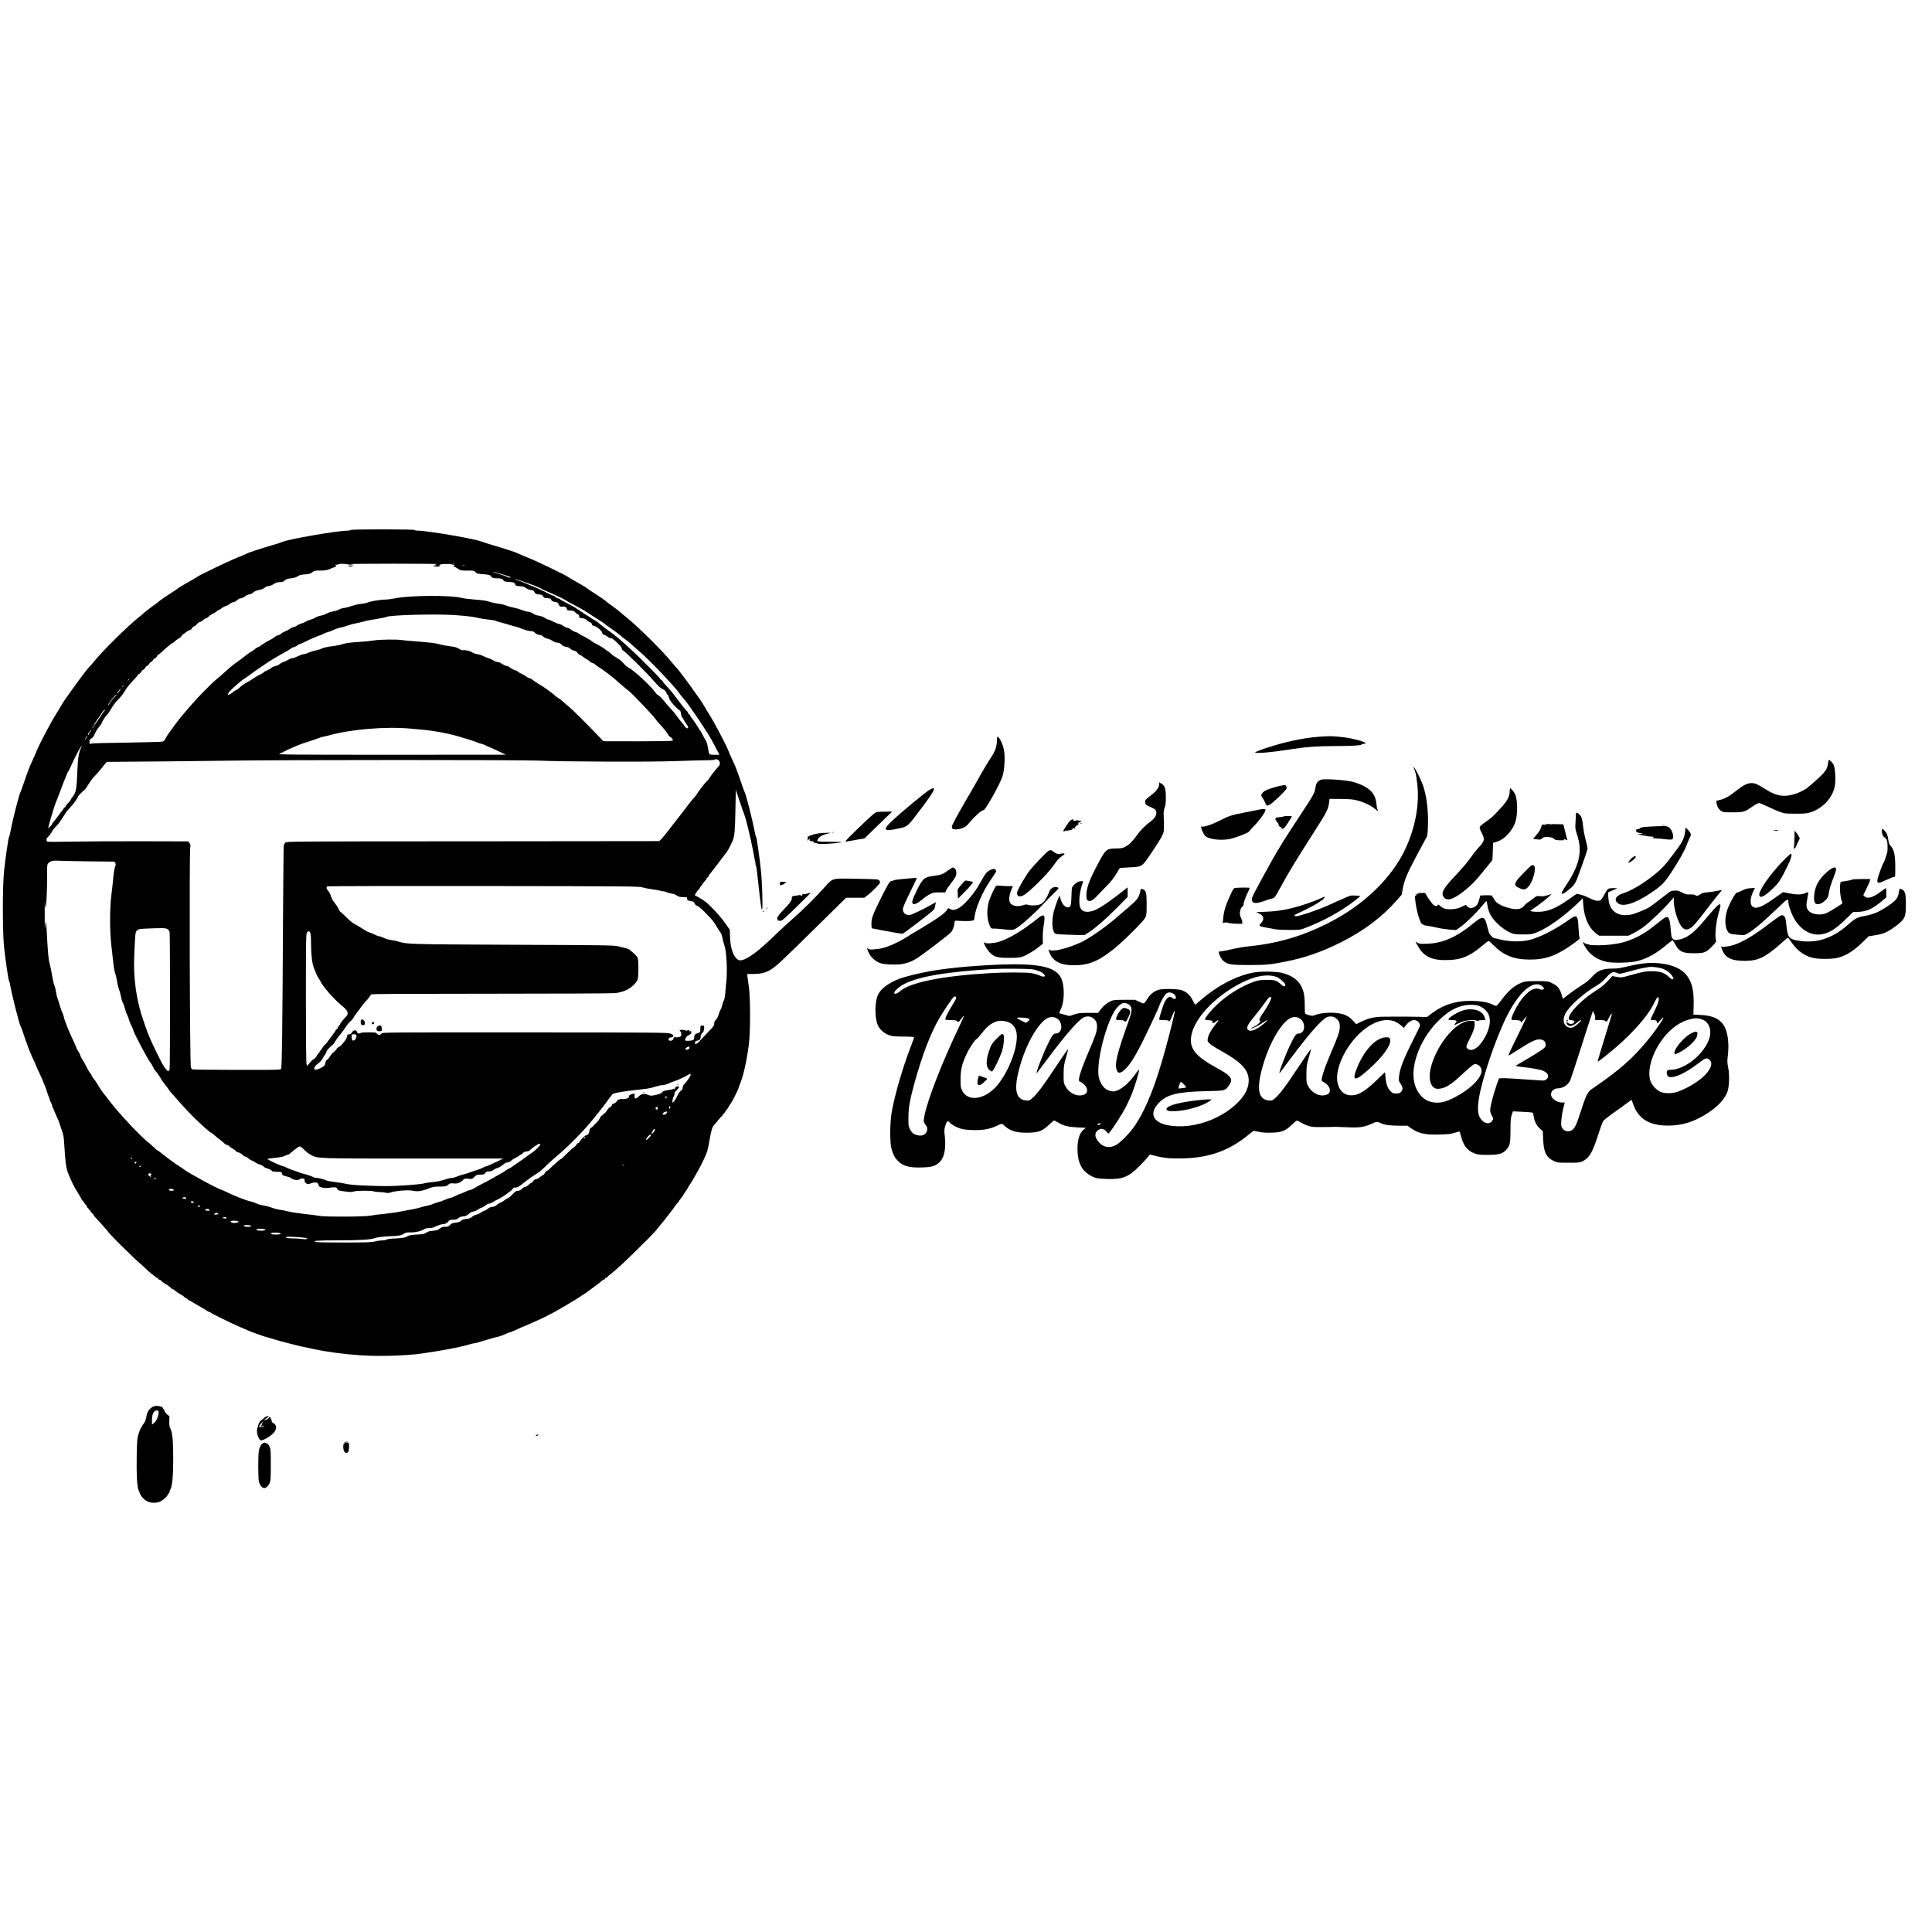 <?xml version="1.0" standalone="no"?>
<!DOCTYPE svg PUBLIC "-//W3C//DTD SVG 20010904//EN"
 "http://www.w3.org/TR/2001/REC-SVG-20010904/DTD/svg10.dtd">
<svg version="1.0" xmlns="http://www.w3.org/2000/svg"
 width="3000pt" height="3000pt" viewBox="0 0 3000 3000"
 preserveAspectRatio="xMidYMid meet">
<g transform="translate(0,3000) scale(0.1,-0.1)"
fill="#000000" stroke="none">
<path d="M5445 21770 c-3 -5 -24 -10 -45 -10 -160 0 -912 -130 -1015 -175 -16
-8 -86 -30 -155 -50 -188 -55 -372 -115 -395 -130 -11 -7 -86 -38 -165 -70
-126 -50 -596 -277 -610 -294 -3 -4 -68 -42 -145 -85 -77 -44 -144 -84 -150
-91 -5 -6 -68 -49 -140 -94 -71 -46 -134 -89 -140 -96 -5 -7 -53 -43 -105 -80
-52 -38 -111 -83 -130 -100 -19 -18 -62 -54 -95 -80 -163 -128 -565 -525 -691
-682 -41 -50 -78 -93 -82 -95 -10 -4 -135 -168 -234 -306 -150 -209 -173 -243
-200 -292 -15 -28 -47 -81 -71 -118 -77 -117 -276 -495 -312 -592 -7 -19 -33
-78 -57 -130 -50 -105 -76 -174 -139 -360 -23 -69 -45 -129 -49 -135 -19 -23
-121 -422 -156 -610 -10 -49 -21 -92 -25 -95 -8 -6 -52 -306 -76 -525 -25
-230 -25 -950 0 -1180 25 -226 68 -519 77 -525 4 -3 11 -25 15 -50 22 -139
146 -631 165 -655 4 -5 19 -44 33 -85 65 -197 113 -324 158 -418 27 -56 49
-106 49 -110 0 -3 25 -58 55 -122 49 -104 109 -253 122 -305 3 -11 11 -34 19
-52 8 -17 14 -36 14 -42 0 -6 9 -28 20 -48 11 -21 20 -43 20 -50 0 -8 4 -21 9
-31 6 -9 22 -46 36 -82 15 -36 33 -77 40 -91 8 -14 24 -56 36 -95 11 -38 29
-89 39 -114 10 -25 21 -87 24 -140 23 -336 28 -388 51 -461 21 -66 82 -205
118 -264 34 -58 73 -122 84 -140 7 -11 16 -28 19 -37 3 -10 9 -18 13 -18 4 0
15 -15 26 -32 10 -18 24 -37 32 -41 7 -4 13 -14 13 -22 0 -7 4 -15 8 -17 4 -2
23 -24 42 -50 18 -27 37 -48 42 -48 4 0 8 -5 8 -11 0 -7 10 -22 22 -34 13 -12
52 -55 88 -95 36 -41 75 -85 87 -98 13 -12 23 -25 23 -27 0 -8 98 -113 195
-210 111 -110 317 -305 322 -305 2 0 21 -17 42 -37 68 -67 105 -99 146 -129
22 -16 42 -32 43 -36 2 -5 10 -8 17 -8 7 0 15 -7 19 -15 3 -8 12 -15 20 -15 8
0 16 -3 18 -7 4 -10 75 -63 83 -63 8 0 89 -63 93 -72 2 -5 10 -8 17 -8 7 0 15
-3 17 -7 4 -11 128 -93 139 -93 5 0 9 -4 9 -8 0 -5 16 -17 35 -28 19 -10 35
-21 35 -25 0 -4 8 -9 18 -12 9 -4 35 -17 57 -31 22 -14 78 -47 125 -73 47 -26
91 -53 98 -60 7 -7 20 -13 27 -13 7 0 20 -6 27 -13 7 -6 49 -29 93 -50 44 -22
89 -44 100 -50 49 -26 184 -89 260 -122 73 -31 100 -42 135 -59 19 -9 49 -20
65 -25 17 -5 62 -22 100 -36 39 -15 86 -30 105 -35 19 -4 78 -21 130 -38 52
-16 127 -37 165 -46 39 -10 102 -26 140 -36 39 -10 104 -26 145 -34 41 -9 116
-24 165 -35 215 -46 466 -79 740 -97 285 -19 716 -5 950 31 55 9 145 23 200
31 199 31 429 78 510 104 33 11 68 20 79 20 10 0 39 6 65 14 25 8 80 24 121
36 41 11 96 28 121 35 26 8 53 15 60 15 15 0 109 34 152 56 16 8 33 14 39 14
6 0 32 9 57 21 84 38 125 56 261 114 121 52 217 96 275 128 11 6 45 23 75 39
30 15 73 39 95 52 22 14 52 32 68 40 15 9 39 23 55 32 15 8 39 23 53 32 15 9
53 32 85 51 33 19 61 37 64 41 3 3 23 17 45 30 22 13 56 36 75 50 19 15 80 60
135 100 55 41 102 78 103 82 2 4 10 8 17 8 7 0 15 7 19 15 3 8 12 15 21 15 8
0 15 4 15 9 0 5 26 28 57 52 32 24 75 60 96 81 21 21 40 38 42 38 11 0 499
479 545 535 14 17 43 53 65 80 22 28 42 52 45 55 15 14 192 243 215 279 15 23
32 41 36 41 5 0 9 5 9 10 0 6 4 16 10 23 43 53 60 76 60 81 0 3 16 28 35 55
19 26 35 51 35 55 0 3 15 28 33 54 35 52 44 68 91 152 16 30 40 73 53 95 42
75 110 220 125 270 9 28 26 111 38 185 21 127 40 190 65 216 6 6 35 41 65 78
29 36 57 66 62 66 4 0 8 6 8 14 0 8 7 16 15 20 8 3 15 10 15 15 0 6 10 21 23
35 12 13 29 37 37 53 8 15 17 30 20 33 11 11 67 108 83 145 10 22 27 57 38 78
10 22 19 43 19 49 0 5 6 24 14 41 55 125 108 356 143 622 26 198 26 735 0 910
-9 66 -19 136 -22 155 l-4 35 102 1 c124 2 192 20 272 72 89 58 144 110 677
633 l486 479 142 0 142 0 62 49 c72 58 171 159 179 183 3 9 -2 26 -11 37 -16
18 -36 19 -346 25 -393 8 -373 13 -494 -122 -146 -164 -347 -364 -482 -480
-74 -64 -207 -186 -295 -272 -249 -241 -414 -366 -512 -388 -36 -8 -46 -6 -72
12 -67 47 -111 179 -116 355 l-3 104 -79 111 c-81 116 -253 296 -326 343 -69
45 -101 63 -119 69 -10 4 -18 10 -18 14 0 13 53 90 62 90 4 0 8 4 8 10 0 11
90 133 103 138 4 2 7 10 7 17 0 7 7 15 15 19 8 3 15 10 15 16 0 5 6 18 14 27
47 58 205 264 225 293 13 19 29 40 35 45 16 15 69 112 101 188 31 71 38 153
44 472 l6 320 59 -175 c32 -96 65 -190 73 -209 24 -53 107 -400 138 -572 15
-84 30 -161 33 -169 3 -8 4 -21 3 -27 -1 -7 2 -21 8 -31 5 -9 19 -107 30 -217
38 -359 53 -465 64 -458 14 8 2 419 -18 608 -21 201 -65 509 -74 515 -4 3 -15
46 -25 95 -35 188 -137 587 -156 610 -4 6 -26 66 -49 135 -63 186 -89 255
-139 360 -24 52 -50 111 -57 130 -36 97 -235 475 -312 592 -24 37 -56 90 -71
118 -27 49 -50 83 -200 292 -99 138 -224 302 -234 306 -4 2 -41 45 -82 95
-126 157 -528 554 -691 682 -33 26 -76 62 -95 80 -19 17 -78 62 -130 100 -52
37 -100 73 -105 80 -6 7 -69 50 -140 96 -72 45 -134 88 -140 94 -5 7 -73 48
-150 91 -77 43 -142 81 -145 85 -14 18 -484 245 -610 294 -79 32 -154 63 -165
70 -23 15 -207 75 -395 130 -69 20 -138 42 -155 50 -103 45 -855 175 -1015
175 -21 0 -42 5 -45 10 -4 6 -180 10 -495 10 -315 0 -491 -4 -495 -10z m-49
-533 c4 -4 28 -6 53 -5 l46 1 -50 7 c-27 4 274 7 670 7 396 0 700 -3 675 -6
-37 -6 -40 -8 -20 -13 20 -4 17 -6 -15 -7 -32 -2 -36 -4 -20 -11 28 -12 95
-12 95 0 0 6 -6 10 -12 10 -7 1 1 6 17 13 29 12 171 14 183 3 3 -3 14 -6 25
-6 16 0 17 -3 7 -15 -10 -12 -10 -15 1 -15 8 0 34 -14 58 -30 42 -29 49 -30
150 -30 100 0 106 -1 126 -25 18 -22 30 -25 119 -31 64 -5 102 -12 110 -21 34
-41 38 -43 106 -43 67 0 92 -10 102 -41 2 -6 35 -13 73 -15 88 -6 93 -8 104
-38 9 -21 17 -24 73 -28 50 -3 71 -10 99 -31 20 -15 49 -27 65 -27 36 0 52
-10 68 -41 9 -20 21 -25 64 -29 44 -4 55 -9 65 -30 11 -21 20 -25 65 -28 45
-3 54 -7 62 -27 7 -18 19 -25 56 -31 40 -6 48 -11 60 -41 13 -30 19 -34 47
-33 57 3 65 0 76 -30 9 -28 14 -30 58 -30 40 -1 53 -6 77 -30 16 -17 35 -30
42 -30 7 0 14 -12 16 -27 3 -25 8 -29 52 -34 33 -3 53 -12 65 -27 9 -12 30
-26 48 -33 20 -7 33 -18 35 -32 2 -15 13 -23 38 -28 37 -8 120 -78 120 -102 0
-17 20 -37 38 -37 8 0 27 -11 44 -25 16 -14 40 -25 53 -25 24 0 53 -24 142
-114 12 -12 25 -34 28 -49 4 -15 11 -27 17 -27 21 0 354 -329 483 -477 73 -85
104 -111 153 -133 13 -5 30 -26 38 -45 8 -19 18 -35 23 -35 5 0 12 -15 15 -34
4 -19 21 -53 39 -76 42 -55 119 -130 133 -130 6 0 14 -22 18 -50 4 -27 11 -52
16 -55 6 -4 20 -25 31 -48 12 -23 29 -51 39 -62 9 -11 20 -30 23 -43 5 -19 2
-23 -16 -20 -12 2 -27 15 -34 29 -7 14 -29 43 -48 63 -20 21 -53 64 -75 95
-21 31 -60 79 -87 107 -26 28 -61 68 -78 88 -59 74 -108 126 -126 131 -10 3
-35 29 -55 58 -66 92 -328 333 -401 368 -24 11 -60 42 -80 68 -23 29 -64 62
-106 86 -38 22 -77 49 -86 61 -9 11 -28 27 -41 34 -14 7 -35 22 -48 33 -25 23
-97 67 -152 93 -19 9 -42 22 -51 30 -24 22 -126 82 -152 90 -12 4 -34 17 -49
30 -15 12 -42 26 -60 29 -18 4 -49 21 -68 36 -19 16 -44 29 -56 29 -11 0 -41
13 -65 30 -24 16 -53 30 -64 30 -12 0 -52 16 -89 35 -38 19 -76 35 -84 35 -9
0 -33 12 -53 26 -22 15 -59 28 -91 33 -32 4 -69 18 -93 34 -22 15 -53 27 -70
27 -16 1 -48 8 -70 16 -57 23 -133 45 -185 54 -25 5 -68 18 -96 29 -28 11 -79
23 -115 26 -35 4 -95 17 -134 30 -51 17 -111 26 -225 34 -85 6 -180 18 -210
26 -151 44 -810 41 -1030 -5 -52 -11 -121 -20 -153 -20 -77 0 -243 -28 -279
-46 -16 -8 -59 -17 -96 -20 -37 -3 -106 -19 -154 -35 -47 -16 -99 -29 -115
-29 -16 0 -51 -11 -77 -24 -27 -14 -70 -27 -98 -31 -27 -4 -70 -18 -96 -33
-26 -14 -69 -29 -97 -33 -27 -5 -62 -18 -77 -29 -15 -11 -49 -25 -75 -32 -26
-7 -60 -20 -75 -30 -15 -11 -49 -25 -76 -33 -27 -8 -55 -22 -62 -30 -7 -8 -28
-17 -47 -21 -19 -4 -46 -16 -61 -28 -15 -12 -48 -30 -73 -39 -26 -10 -54 -26
-64 -37 -9 -10 -31 -22 -49 -25 -17 -4 -42 -17 -56 -30 -14 -13 -41 -30 -60
-39 -48 -23 -121 -67 -155 -93 -15 -13 -34 -23 -41 -23 -7 0 -28 -13 -46 -29
-18 -15 -44 -34 -58 -41 -27 -14 -60 -38 -118 -85 -20 -17 -59 -46 -87 -65
-64 -43 -131 -99 -214 -175 -36 -34 -88 -79 -116 -100 -74 -59 -305 -294 -407
-415 -49 -58 -110 -130 -137 -160 -26 -30 -58 -71 -71 -90 -13 -19 -27 -37
-30 -40 -3 -3 -18 -23 -33 -45 -15 -22 -43 -60 -62 -85 -19 -25 -44 -63 -54
-86 -11 -24 -29 -45 -43 -49 -12 -5 -255 -12 -538 -16 -283 -4 -534 -10 -558
-14 l-42 -7 0 36 c0 29 5 38 29 50 17 9 36 33 50 63 28 62 39 80 78 126 18 20
33 43 33 51 0 16 67 118 85 128 6 4 33 44 60 90 27 46 69 103 94 129 56 55
100 111 126 160 19 36 91 122 162 195 18 18 33 38 33 43 0 5 9 13 20 16 11 4
27 20 35 36 9 16 22 29 30 29 8 0 21 14 30 30 9 17 22 30 30 30 8 0 21 14 30
30 9 17 22 30 30 30 7 0 22 14 32 30 9 17 23 30 31 30 7 0 21 13 30 30 9 16
22 30 28 30 6 0 25 15 42 33 17 17 46 44 64 59 18 15 49 41 69 57 20 17 41 31
46 31 5 0 20 12 34 26 13 14 38 32 55 40 17 8 37 26 44 39 7 14 17 25 21 25 5
0 23 13 41 28 18 16 46 32 61 36 16 4 33 17 39 32 6 13 22 27 35 30 13 4 32
19 44 35 11 16 29 29 39 29 11 0 35 14 53 30 19 17 41 30 49 30 8 0 25 12 39
26 13 14 39 32 57 40 19 7 47 25 64 39 16 14 34 25 40 25 5 0 23 11 39 25 16
13 45 29 64 34 20 5 49 21 66 35 17 14 41 26 55 26 13 0 38 13 56 30 19 18 42
30 58 30 15 0 44 13 65 30 22 17 50 30 66 30 17 0 42 12 61 29 23 20 52 33 92
40 35 6 69 20 88 36 18 15 42 25 61 25 19 0 50 13 76 30 34 24 55 30 94 30 41
0 56 5 78 26 22 21 42 28 97 34 49 5 81 15 104 31 25 18 52 25 115 30 69 6 87
11 113 33 29 24 39 26 121 26 67 0 102 5 141 21 29 12 68 27 87 34 31 11 32
13 15 23 -17 10 -17 11 8 12 15 0 29 3 31 8 6 9 134 9 143 -1z m1661 7 c-3 -3
-12 -4 -19 -1 -8 3 -5 6 6 6 11 1 17 -2 13 -5z m156 -21 c-7 -2 -19 -2 -25 0
-7 3 -2 5 12 5 14 0 19 -2 13 -5z m579 -138 c67 -20 127 -40 132 -45 16 -16
-23 -12 -52 5 -15 8 -67 26 -116 40 -79 22 -113 35 -93 35 3 0 61 -16 129 -35z
m331 -115 c139 -48 270 -99 277 -109 3 -4 37 -20 75 -36 103 -42 298 -134 305
-144 3 -4 68 -40 144 -80 77 -39 158 -85 180 -102 23 -16 93 -61 156 -100 63
-39 120 -76 125 -83 6 -7 52 -41 104 -76 52 -35 113 -80 135 -100 23 -20 67
-55 98 -78 32 -23 77 -60 100 -83 24 -22 72 -65 108 -95 134 -110 568 -567
620 -651 9 -15 37 -50 62 -78 25 -27 67 -81 93 -120 27 -38 66 -95 87 -125 36
-51 85 -124 202 -305 25 -38 75 -127 111 -197 l66 -128 -76 0 c-86 0 -86 0
-99 95 -9 59 -25 114 -42 135 -6 8 -26 45 -45 83 -18 37 -36 67 -41 67 -4 0
-8 4 -8 9 0 11 -97 157 -122 185 -10 11 -20 27 -23 37 -3 9 -12 20 -20 23 -8
3 -15 12 -15 20 0 8 -3 16 -7 18 -12 5 -94 106 -152 188 -53 73 -122 156 -195
233 -20 21 -36 42 -36 47 0 5 -9 14 -20 20 -11 6 -20 15 -20 20 0 13 -349 363
-459 461 -46 41 -102 91 -125 113 -44 41 -168 141 -206 166 -30 19 -160 120
-183 141 -10 9 -34 25 -55 35 -20 11 -44 26 -54 34 -9 8 -34 24 -55 35 -21 11
-47 28 -57 37 -11 10 -28 20 -38 24 -10 3 -18 10 -18 15 0 5 -5 9 -12 9 -6 0
-19 7 -28 15 -16 14 -44 30 -190 107 -41 21 -79 43 -84 49 -6 5 -17 9 -26 9
-9 0 -25 9 -35 20 -10 11 -24 20 -31 20 -7 0 -27 8 -46 17 -18 9 -41 20 -50
25 -10 4 -26 12 -35 18 -29 16 -185 86 -223 99 -19 8 -53 22 -75 32 -22 10
-68 28 -102 40 -35 12 -63 23 -63 25 0 6 4 5 123 -36z m-1081 -520 c193 -13
319 -28 383 -45 28 -8 97 -19 155 -25 58 -6 109 -15 115 -19 5 -4 48 -18 95
-30 47 -12 105 -29 130 -37 25 -9 59 -18 75 -21 17 -3 69 -20 117 -39 49 -19
106 -34 128 -34 26 0 47 -7 59 -19 28 -28 56 -41 86 -41 14 0 37 -11 50 -25
14 -13 42 -27 63 -31 20 -3 57 -19 81 -35 27 -18 58 -29 78 -29 25 0 42 -8 61
-29 19 -20 41 -31 73 -35 30 -4 53 -15 66 -30 11 -13 37 -26 56 -30 24 -4 43
-17 57 -36 12 -17 28 -30 35 -30 8 0 29 -13 47 -28 18 -15 46 -34 63 -41 16
-7 35 -21 42 -31 7 -10 26 -21 42 -25 16 -3 37 -15 47 -27 11 -11 35 -29 54
-39 19 -11 55 -35 80 -54 25 -19 56 -43 70 -52 32 -22 130 -104 233 -196 33
-29 66 -56 74 -60 39 -23 409 -413 432 -456 8 -13 28 -39 47 -57 51 -52 132
-151 138 -171 3 -10 19 -27 36 -38 33 -22 45 -44 32 -57 -5 -5 -242 -9 -541
-9 l-532 1 -72 76 c-164 172 -425 432 -462 460 -21 16 -60 48 -85 72 -25 24
-58 50 -75 59 -16 9 -40 25 -52 37 -11 12 -40 35 -63 51 -22 17 -55 41 -73 55
-18 15 -66 46 -107 70 -41 24 -90 57 -108 72 -18 15 -41 28 -52 28 -10 0 -31
11 -47 24 -15 13 -46 31 -68 40 -22 9 -49 25 -60 35 -11 11 -34 22 -52 26 -18
3 -49 20 -69 36 -20 16 -47 29 -60 29 -14 0 -43 14 -66 30 -23 17 -54 30 -70
30 -16 0 -45 11 -66 24 -20 14 -50 28 -67 32 -16 4 -55 19 -85 34 -30 15 -76
30 -103 33 -26 4 -60 16 -75 27 -30 22 -112 41 -143 33 -11 -3 -37 6 -61 22
-29 19 -62 30 -112 36 -95 12 -160 25 -226 44 -30 8 -152 22 -270 31 -118 8
-240 19 -270 24 -90 14 -346 11 -445 -5 -49 -8 -165 -20 -256 -25 -123 -8
-182 -16 -225 -31 -32 -11 -109 -27 -170 -34 -68 -8 -127 -21 -151 -33 -21
-11 -64 -25 -95 -31 -31 -5 -83 -21 -117 -35 -33 -15 -71 -26 -83 -26 -13 0
-50 -14 -83 -30 -33 -16 -71 -30 -85 -30 -14 0 -47 -14 -75 -30 -27 -16 -58
-30 -67 -30 -10 0 -32 -13 -50 -28 -18 -16 -50 -32 -72 -35 -21 -3 -48 -15
-60 -26 -12 -11 -42 -29 -67 -39 -26 -11 -50 -25 -54 -32 -4 -6 -30 -22 -58
-35 -29 -13 -74 -39 -102 -59 -27 -20 -68 -45 -91 -56 -42 -20 -104 -65 -139
-100 -12 -11 -25 -20 -31 -20 -5 0 -25 -13 -44 -28 -34 -28 -73 -52 -84 -52
-18 0 0 35 38 73 60 61 181 163 208 178 13 7 55 36 93 64 87 66 302 212 360
245 23 14 65 38 91 53 27 16 73 42 103 58 29 16 64 38 78 49 14 11 33 20 42
20 9 0 33 11 53 25 20 14 41 25 45 25 4 0 40 15 78 34 88 43 202 92 235 101
14 4 39 15 56 25 17 10 47 21 65 25 19 4 62 20 95 36 34 16 82 32 105 35 24 4
71 17 105 30 33 12 89 28 125 34 35 6 94 20 131 31 38 11 126 28 197 38 71 11
139 25 152 32 54 29 748 48 1041 29z m-5032 -994 c0 -2 -8 -10 -17 -17 -16
-13 -17 -12 -4 4 13 16 21 21 21 13z m-97 -111 c-3 -9 -8 -14 -10 -11 -3 3 -2
9 2 15 9 16 15 13 8 -4z m-59 -75 c-15 -22 -31 -40 -36 -40 -5 0 5 18 22 40
17 22 34 40 36 40 2 0 -8 -18 -22 -40z m-56 -74 c-19 -14 -105 -122 -111 -140
-2 -6 -7 -8 -10 -5 -4 3 23 42 59 88 36 46 69 80 72 76 4 -4 -1 -12 -10 -19z
m-168 -220 c0 -3 -6 -11 -12 -18 -7 -8 -17 -21 -23 -30 -43 -69 -127 -188
-136 -194 -14 -8 -11 -3 48 86 77 118 108 160 116 160 4 0 7 -2 7 -4z m-180
-266 c0 -5 -5 -10 -11 -10 -5 0 -7 5 -4 10 3 6 8 10 11 10 2 0 4 -4 4 -10z
m4935 -25 c83 -8 179 -17 215 -20 125 -11 349 -52 485 -90 128 -36 294 -89
333 -106 23 -10 49 -19 56 -19 8 0 27 -6 43 -14 27 -13 80 -37 153 -68 19 -9
69 -32 110 -51 l75 -36 -1769 -1 c-1558 0 -1768 2 -1750 15 10 8 25 15 32 15
8 0 26 8 40 18 15 10 68 35 117 56 50 21 99 42 110 47 29 12 99 37 190 65 44
14 102 34 129 45 27 10 56 19 64 19 8 0 38 7 66 15 351 101 912 148 1301 110z
m-4984 -44 c-12 -16 -21 -34 -21 -40 0 -6 -5 -11 -11 -11 -5 0 -7 6 -3 13 16
28 46 67 50 67 3 0 -4 -13 -15 -29z m-56 -90 c-8 -17 -19 -33 -25 -36 -5 -3
-1 10 11 29 25 43 36 48 14 7z m-85 -161 c-37 -70 -52 -167 -60 -385 -8 -246
-21 -313 -70 -374 -16 -22 -30 -42 -30 -45 0 -7 -26 -40 -56 -72 -12 -12 -24
-29 -27 -38 -4 -9 -11 -16 -17 -16 -5 0 -10 -4 -10 -9 0 -5 -9 -20 -20 -33
-11 -12 -48 -61 -82 -108 -35 -47 -66 -86 -70 -88 -5 -2 -8 -9 -8 -15 0 -7
-14 -25 -31 -42 l-31 -30 7 35 c12 57 95 332 110 365 8 17 41 102 74 190 32
88 71 186 85 218 14 31 25 60 25 63 0 4 4 10 9 13 5 3 24 40 42 81 45 104 131
272 147 288 7 7 13 18 13 24 0 6 3 9 6 6 3 -4 0 -16 -6 -28z m9904 -202 c23
-33 19 -63 -12 -95 -31 -31 -117 -142 -146 -188 -11 -16 -25 -33 -32 -38 -16
-9 -138 -166 -154 -199 -7 -12 -25 -36 -41 -53 -31 -33 -62 -71 -159 -200 -36
-47 -90 -117 -120 -155 -30 -38 -71 -90 -90 -115 -100 -132 -163 -205 -178
-206 -9 -1 -1314 -2 -2898 -3 -2810 -1 -2882 -1 -2903 -20 -11 -10 -23 -33
-25 -50 -3 -17 -7 -499 -11 -1071 -9 -1777 -17 -2373 -30 -2392 -12 -16 -67
-17 -682 -16 -369 0 -680 4 -692 8 -11 3 -24 17 -27 30 -17 68 -26 3329 -10
3420 6 33 4 45 -12 65 l-20 25 -754 2 c-414 0 -904 -2 -1088 -6 -213 -5 -340
-4 -347 2 -21 16 -15 47 16 75 16 15 36 41 45 57 25 46 64 97 84 110 9 7 33
37 53 66 20 30 44 67 55 83 10 15 28 42 39 60 11 17 42 54 68 81 47 48 117
147 117 164 0 10 89 101 99 101 6 0 42 52 103 150 9 14 41 51 72 83 30 32 81
91 112 132 31 41 61 75 67 75 132 -1 1446 11 1952 19 851 12 4454 13 4750 0
414 -17 1700 -22 2100 -8 204 7 427 13 497 14 69 0 130 3 134 8 15 15 53 6 68
-15z m-9794 -1563 c217 -2 398 -4 402 -4 4 -1 12 -11 19 -22 8 -17 8 -30 -4
-58 -9 -20 -21 -92 -27 -161 -6 -69 -20 -195 -31 -280 -26 -214 -26 -562 1
-790 11 -91 25 -214 31 -274 6 -60 19 -130 29 -156 10 -26 23 -82 29 -124 6
-43 20 -98 30 -124 11 -26 24 -76 31 -112 6 -36 20 -79 30 -96 10 -17 23 -55
29 -83 6 -28 22 -74 36 -101 14 -27 25 -57 25 -67 0 -10 16 -49 35 -87 19 -39
35 -76 35 -83 0 -29 228 -462 266 -503 12 -14 30 -43 39 -65 9 -22 24 -49 35
-60 27 -29 66 -84 90 -127 11 -21 40 -61 64 -91 24 -29 49 -63 55 -74 6 -12
23 -34 38 -50 16 -16 53 -58 83 -93 97 -112 181 -203 276 -297 114 -112 251
-233 264 -233 5 0 25 -15 44 -32 19 -18 53 -46 76 -63 24 -16 57 -45 75 -62
17 -18 41 -33 53 -33 11 0 27 -8 34 -19 7 -10 32 -28 54 -39 23 -12 44 -28 47
-36 3 -8 21 -18 40 -21 18 -4 46 -20 61 -36 15 -16 36 -29 46 -29 11 0 29 -11
42 -23 13 -13 39 -30 58 -37 19 -7 44 -21 55 -30 11 -10 43 -25 72 -34 28 -9
54 -23 57 -31 3 -8 30 -21 60 -30 31 -9 60 -24 65 -33 8 -13 25 -17 83 -18 71
-1 73 -2 76 -27 3 -22 11 -29 45 -37 74 -20 82 -22 97 -35 37 -30 120 -39 136
-14 3 5 21 9 40 9 31 0 34 -3 34 -30 0 -21 8 -35 25 -46 24 -15 28 -15 70 0
24 10 59 16 77 14 27 -2 35 -8 42 -35 9 -29 16 -34 62 -44 28 -6 69 -8 90 -5
21 4 59 8 84 9 38 2 47 -2 55 -20 12 -29 19 -31 131 -45 75 -10 101 -9 130 1
42 15 270 16 310 1 14 -6 51 -10 82 -10 31 0 76 -5 99 -10 27 -6 51 -6 68 0
76 29 290 47 358 30 65 -16 145 -5 237 33 66 27 87 31 176 32 95 1 103 2 133
28 29 24 38 26 85 21 58 -7 99 8 148 54 25 22 32 24 83 18 54 -6 57 -5 91 29
32 32 40 35 93 35 52 0 61 3 75 25 13 20 25 25 58 25 28 0 51 8 72 24 17 13
46 27 64 31 18 4 53 24 78 46 31 27 55 39 75 39 19 0 40 10 56 26 15 15 45 35
69 45 23 10 47 26 54 34 7 8 18 15 24 15 7 0 23 11 36 25 16 17 34 25 58 25
24 0 42 9 65 32 37 37 115 88 134 88 7 0 13 -6 13 -13 0 -14 -79 -93 -120
-120 -14 -9 -43 -30 -65 -46 -22 -17 -62 -46 -90 -65 -176 -123 -211 -146
-219 -146 -5 0 -23 -11 -40 -24 -17 -13 -53 -35 -81 -50 -27 -15 -79 -44 -115
-65 -36 -22 -108 -60 -160 -87 -52 -26 -115 -61 -139 -76 -25 -15 -54 -28 -65
-28 -12 0 -48 -14 -81 -30 -33 -16 -66 -30 -73 -30 -7 0 -38 -13 -69 -30 -31
-16 -65 -30 -75 -30 -11 0 -50 -13 -87 -30 -37 -16 -87 -34 -112 -39 -24 -6
-58 -17 -76 -26 -17 -9 -65 -22 -105 -31 -40 -8 -84 -19 -98 -25 -22 -10 -146
-35 -370 -74 -41 -7 -129 -18 -195 -25 -66 -6 -158 -18 -204 -27 -103 -18
-704 -20 -791 -3 -30 6 -136 20 -235 30 -99 11 -211 28 -250 39 -38 11 -97 22
-130 26 -33 4 -88 18 -123 32 -34 13 -92 29 -128 34 -36 5 -83 18 -104 29 -22
11 -66 26 -98 34 -83 19 -255 87 -397 157 -33 16 -64 29 -69 29 -11 0 -205 98
-311 158 -44 25 -111 62 -149 84 -39 21 -86 51 -105 66 -19 15 -53 38 -76 52
-54 32 -170 117 -293 215 -24 19 -47 35 -51 35 -5 0 -36 27 -69 60 -34 33 -65
60 -69 60 -5 1 -65 56 -134 123 -140 135 -368 388 -457 506 -31 42 -63 83 -70
91 -38 45 -70 88 -92 125 -54 90 -66 109 -97 147 -18 22 -33 46 -33 53 0 7 -6
18 -14 24 -8 7 -27 37 -43 67 -47 93 -67 129 -89 160 -12 16 -24 43 -28 59 -4
17 -18 44 -30 60 -13 17 -26 41 -30 55 -4 14 -20 52 -36 85 -83 176 -145 329
-160 398 -6 27 -17 58 -25 70 -7 12 -23 57 -35 100 -12 43 -28 93 -36 112 -7
18 -19 66 -25 107 -6 40 -18 87 -26 103 -9 17 -24 84 -34 149 -11 66 -28 149
-38 185 -19 62 -30 190 -48 549 -3 56 -8 100 -12 97 -3 -4 -9 -46 -12 -93 -3
-48 -5 41 -5 198 0 157 2 249 3 205 2 -44 8 -84 12 -88 11 -11 25 325 23 517
-2 130 0 151 15 169 33 36 73 47 153 42 41 -3 253 -7 470 -10z m8610 -405 c36
-10 105 -24 153 -30 48 -6 99 -15 113 -20 14 -6 37 -10 52 -10 15 0 39 -6 54
-14 14 -8 49 -17 76 -21 28 -4 65 -17 83 -31 27 -19 45 -24 96 -24 60 0 63 -1
63 -24 0 -26 8 -30 71 -41 27 -5 38 -13 46 -35 7 -19 21 -31 39 -36 18 -4 64
-43 119 -99 124 -127 134 -140 184 -225 25 -41 52 -84 62 -95 9 -11 22 -47 27
-80 6 -33 20 -86 31 -117 31 -85 47 -373 31 -540 -7 -67 -15 -161 -19 -208 -4
-49 -14 -96 -23 -110 -9 -14 -19 -43 -23 -65 -4 -22 -15 -53 -25 -70 -10 -16
-25 -55 -34 -86 -10 -32 -27 -65 -41 -77 -18 -15 -25 -32 -25 -56 0 -30 -12
-46 -81 -118 -45 -46 -104 -109 -132 -140 -52 -61 -91 -77 -85 -36 2 16 12 24
37 29 39 8 51 23 51 63 0 19 10 41 27 58 19 20 26 38 27 70 1 41 0 43 -29 43
-30 0 -30 -1 -30 -53 0 -51 -1 -52 -35 -63 -50 -16 -60 -27 -60 -65 0 -23 -6
-37 -20 -44 -21 -11 -107 -16 -117 -7 -13 14 10 60 38 75 55 30 59 36 52 61
-6 23 -7 23 -14 5 -6 -15 -8 -16 -8 -3 -1 19 -27 33 -36 19 -3 -6 -16 -5 -31
0 -14 6 -38 10 -54 10 -31 0 -48 -15 -27 -23 7 -3 14 -21 15 -41 2 -31 -1 -38
-25 -47 -15 -5 -42 -8 -60 -6 -26 4 -33 1 -33 -12 0 -38 -64 -59 -77 -25 -8
21 8 34 43 37 21 2 29 8 29 22 0 15 -12 24 -50 37 -46 15 -224 16 -2260 17
-2200 1 -2210 1 -2223 -19 -7 -11 -21 -20 -32 -20 -11 0 -28 9 -37 20 -16 18
-30 20 -135 20 -65 0 -118 -4 -118 -9 0 -5 -11 -8 -25 -8 -18 0 -27 6 -31 23
-9 37 -59 33 -79 -6 -11 -21 -23 -30 -40 -30 -27 0 -36 -10 -39 -45 -4 -31
-94 -144 -121 -151 -13 -3 -28 -16 -35 -29 -7 -13 -30 -38 -51 -54 -21 -17
-48 -49 -60 -71 -12 -22 -31 -42 -40 -45 -11 -4 -21 -20 -25 -43 -9 -48 -17
-57 -76 -87 -57 -29 -98 -33 -98 -9 0 26 16 48 63 83 25 18 53 50 64 70 10 20
28 50 41 67 12 17 22 38 22 46 0 15 78 98 91 98 3 0 26 30 49 68 24 37 58 83
75 102 18 19 54 67 79 107 25 39 60 81 76 93 17 12 39 38 50 59 10 21 35 57
56 82 20 24 47 61 60 81 13 20 44 58 69 84 25 26 53 60 61 75 8 16 23 33 34
39 13 7 592 10 1857 10 1024 0 1876 4 1923 9 116 13 208 51 281 119 35 32 63
68 70 90 17 49 16 300 0 340 -10 25 -61 74 -132 130 -9 6 -36 16 -60 21 -24 5
-75 17 -114 27 -65 17 -178 18 -1630 24 -1619 7 -1647 8 -1780 50 -33 10 -86
21 -119 25 -32 4 -79 18 -104 31 -25 13 -55 24 -67 24 -12 0 -49 13 -81 30
-32 16 -72 32 -87 36 -16 3 -58 26 -94 51 -36 24 -88 55 -116 69 -33 15 -84
56 -137 109 -46 47 -88 85 -93 85 -4 0 -16 17 -25 38 -17 37 -32 60 -85 129
-15 20 -34 60 -42 88 -9 29 -27 62 -40 75 -28 26 -32 55 -11 67 8 4 1098 7
2423 5 2328 -3 2410 -4 2473 -22z m-7380 -647 c19 -11 30 -27 34 -52 8 -48 8
-2080 0 -2120 -13 -62 -44 -37 -121 94 -16 27 -131 262 -150 305 -8 19 -23 53
-33 75 -20 43 -37 89 -68 175 -10 30 -25 71 -31 90 -111 312 -162 661 -147
1009 15 360 16 378 43 403 22 21 37 24 146 29 249 11 297 10 327 -8z m2218
-58 c8 -16 12 -84 12 -178 0 -155 18 -304 44 -367 8 -19 24 -60 36 -90 13 -30
26 -57 30 -60 4 -3 18 -25 31 -50 21 -39 73 -115 89 -130 3 -3 16 -18 29 -35
35 -46 156 -170 208 -212 75 -61 94 -84 100 -117 4 -27 -1 -38 -29 -67 -36
-37 -88 -104 -88 -114 0 -3 -9 -15 -20 -27 -10 -12 -17 -24 -15 -28 2 -3 -5
-13 -16 -20 -10 -8 -19 -18 -19 -23 0 -4 -17 -29 -37 -56 -21 -26 -45 -58 -53
-71 -30 -45 -55 -75 -71 -88 -10 -6 -39 -45 -65 -85 -27 -39 -52 -73 -56 -75
-4 -2 -8 -9 -8 -15 0 -12 -43 -57 -53 -57 -8 0 -48 -40 -75 -75 l-22 -27 -10
27 c-6 17 -10 371 -10 1023 0 887 2 1000 16 1020 20 29 38 28 52 -3z m716
-1590 c8 -23 -14 -74 -36 -81 -26 -8 -38 10 -38 59 0 35 1 37 34 37 21 0 36
-6 40 -15z m5171 -185 c10 -16 -15 -40 -41 -40 -30 0 -31 14 -2 34 26 19 35
20 43 6z m-10 -487 c-21 -32 -52 -70 -67 -85 -19 -18 -28 -37 -28 -57 0 -22
-7 -35 -26 -48 -15 -9 -33 -31 -41 -48 -29 -64 -69 -129 -82 -133 -11 -4 -13
4 -7 38 4 23 13 51 20 62 8 11 12 27 9 36 -2 10 11 32 36 56 46 45 46 70 0 54
-20 -7 -29 -17 -29 -31 0 -16 -3 -18 -9 -8 -5 8 -11 9 -15 3 -3 -5 -32 -13
-63 -16 -69 -8 -113 -24 -113 -40 0 -12 -56 -31 -135 -46 -27 -6 -50 -4 -72 5
-68 29 -113 23 -156 -21 -44 -46 -69 -41 -64 11 4 36 4 36 -26 29 -42 -9 -66
-25 -60 -40 8 -21 -55 -47 -99 -41 -45 6 -81 -9 -94 -38 -5 -11 -24 -24 -41
-30 -22 -6 -33 -15 -33 -27 0 -10 -11 -23 -24 -27 -13 -5 -36 -30 -52 -55 -16
-25 -34 -46 -40 -46 -7 0 -14 -7 -18 -15 -3 -8 -11 -15 -18 -15 -7 0 -22 -19
-32 -41 -11 -22 -31 -50 -45 -62 -15 -12 -36 -35 -49 -51 -12 -16 -33 -34 -45
-40 -15 -8 -23 -22 -25 -46 -4 -40 -27 -70 -52 -70 -18 0 -79 -61 -100 -99 -6
-12 -17 -21 -24 -21 -7 0 -19 -12 -26 -26 -8 -14 -26 -32 -40 -39 -14 -7 -63
-52 -109 -99 -45 -47 -88 -86 -94 -86 -9 0 -100 -78 -173 -150 -16 -16 -35
-30 -41 -30 -6 0 -20 -16 -32 -35 -11 -19 -27 -35 -34 -35 -8 0 -28 -13 -45
-30 -18 -17 -43 -30 -56 -30 -16 0 -32 -11 -46 -30 -12 -16 -27 -30 -34 -30
-7 0 -25 -13 -41 -30 -16 -16 -38 -30 -50 -30 -12 0 -34 -13 -50 -30 -20 -21
-38 -30 -61 -30 -26 0 -42 -10 -85 -55 -28 -30 -61 -58 -73 -61 -12 -4 -37
-19 -56 -34 -19 -15 -46 -31 -60 -35 -14 -4 -40 -21 -58 -36 -22 -20 -44 -29
-66 -29 -22 0 -46 -10 -71 -30 -21 -16 -45 -30 -53 -30 -8 0 -31 -12 -50 -26
-19 -15 -53 -31 -76 -36 -22 -5 -53 -20 -67 -34 -20 -19 -41 -27 -85 -31 -43
-4 -66 -12 -84 -29 -18 -17 -43 -25 -85 -30 -48 -5 -65 -12 -87 -35 -23 -24
-35 -29 -77 -29 -39 0 -56 -6 -82 -27 -27 -23 -46 -29 -104 -34 -54 -4 -81
-12 -106 -30 -29 -20 -49 -25 -144 -29 -90 -5 -118 -10 -155 -30 -38 -20 -64
-25 -170 -30 -79 -3 -134 -10 -150 -19 -13 -8 -43 -13 -66 -12 -23 0 -73 -6
-111 -16 -57 -14 -130 -16 -468 -17 -220 -1 -418 3 -439 7 -89 19 2 27 319 27
326 0 519 10 572 31 46 17 151 30 268 34 114 3 159 12 204 42 19 13 44 17 91
16 76 -2 173 20 212 48 19 13 44 19 80 19 39 0 69 8 113 30 33 16 74 30 92 30
42 0 79 18 98 47 13 19 24 23 69 23 43 0 61 5 84 25 18 15 42 25 60 25 43 0
79 15 106 45 15 16 41 28 70 34 26 5 57 18 69 29 12 11 36 24 52 28 17 4 45
20 63 36 18 15 43 28 56 28 13 0 40 11 60 25 21 14 53 32 71 39 62 26 222 137
233 162 9 18 19 24 45 24 34 0 66 19 145 86 36 30 152 110 216 149 18 11 61
49 97 85 35 36 96 92 134 124 151 125 338 304 453 432 34 38 74 83 89 99 44
48 271 332 282 353 6 11 25 37 43 59 18 22 38 48 43 58 12 20 153 47 370 70
193 21 210 23 298 51 43 13 95 24 115 24 20 0 57 10 82 21 25 12 76 32 114 45
38 13 74 27 80 32 6 5 27 15 46 22 19 8 51 24 70 37 54 36 60 13 15 -54z
m-346 -300 c-1 -17 -3 -21 -6 -10 -2 9 -10 17 -16 17 -7 0 -6 4 3 10 20 13 20
13 19 -17z m52 -166 c-8 -8 -11 -5 -11 9 0 27 14 41 18 19 2 -9 -1 -22 -7 -28z
m-188 17 c9 -10 -4 -34 -19 -34 -8 0 -14 9 -14 20 0 19 19 27 33 14z m147 -71
c-1 -18 -29 -43 -49 -43 -25 0 -27 13 -5 34 16 16 54 22 54 9z m-190 -277 c0
-19 -49 -76 -50 -58 0 19 29 72 40 72 6 0 10 -6 10 -14z m-60 -84 c0 -4 -18
-26 -40 -47 -45 -44 -54 -30 -14 22 23 30 54 45 54 25z m-1026 -37 c-4 -8 -11
-15 -16 -15 -6 0 -5 6 2 15 7 8 14 15 16 15 2 0 1 -7 -2 -15z m-4360 -189 c29
-30 77 -66 107 -82 108 -54 88 -54 1594 -54 l1389 0 -49 -24 c-126 -61 -203
-96 -215 -96 -7 0 -27 -8 -44 -18 -17 -10 -58 -27 -91 -37 -33 -9 -80 -26
-105 -35 -25 -10 -74 -26 -110 -35 -36 -9 -84 -25 -108 -36 -23 -10 -55 -19
-70 -19 -16 0 -48 -6 -73 -14 -111 -35 -160 -46 -239 -52 -47 -4 -105 -13
-130 -21 -25 -7 -159 -21 -300 -30 -213 -13 -302 -14 -540 -5 -193 7 -308 16
-355 27 -38 9 -120 22 -181 30 -61 7 -120 18 -130 23 -32 16 -129 42 -160 42
-16 0 -45 8 -64 19 -19 10 -72 28 -117 39 -45 11 -90 25 -100 31 -10 5 -48 19
-83 30 -36 12 -81 30 -101 41 -20 11 -44 20 -52 20 -14 0 -147 57 -192 82 -11
6 -30 17 -42 23 -20 10 -5 14 100 25 78 8 135 19 159 31 21 11 42 19 48 19 12
0 12 0 100 74 36 30 73 55 84 55 10 1 42 -23 70 -53z m-2674 -136 c0 -5 -4
-10 -10 -10 -5 0 -10 5 -10 10 0 6 5 10 10 10 6 0 10 -4 10 -10z m68 -62 c-6
-18 -28 -21 -28 -4 0 9 7 16 16 16 9 0 14 -5 12 -12z m7572 -32 c0 -2 -8 -10
-17 -17 -16 -13 -17 -12 -4 4 13 16 21 21 21 13z m-7505 -26 c3 -5 -1 -10 -10
-10 -9 0 -13 5 -10 10 3 6 8 10 10 10 2 0 7 -4 10 -10z m165 -125 c0 -8 -5
-15 -11 -15 -8 0 -7 -6 2 -17 13 -17 13 -17 -11 -2 -35 23 -38 49 -6 49 16 0
26 -6 26 -15z m70 -65 c0 -5 -4 -10 -9 -10 -6 0 -13 5 -16 10 -3 6 1 10 9 10
9 0 16 -4 16 -10z m264 -166 c28 -11 17 -24 -18 -24 -34 0 -52 11 -39 24 8 8
37 8 57 0z m206 -140 c0 -11 -5 -14 -16 -10 -9 3 -22 6 -30 6 -9 0 -12 5 -9
10 10 17 55 12 55 -6z m118 -61 c2 -8 -5 -13 -17 -13 -21 0 -35 13 -24 24 10
10 36 3 41 -11z m102 -63 c0 -5 -9 -10 -20 -10 -11 0 -20 5 -20 10 0 6 9 10
20 10 11 0 20 -4 20 -10z m140 -55 c11 -13 7 -15 -23 -15 -39 0 -58 16 -30 23
32 8 40 7 53 -8z m124 -51 c29 -11 17 -24 -21 -24 -36 1 -37 2 -19 15 23 17
20 17 40 9z m144 -75 c-2 -6 -7 -10 -11 -10 -4 1 -16 1 -27 1 -11 0 -20 5 -20
10 0 6 14 10 31 10 17 0 29 -5 27 -11z m181 -54 c21 -22 -78 -35 -109 -15 -13
9 -13 11 0 20 13 9 98 5 109 -5z m199 -72 c2 -9 -10 -13 -41 -13 -57 0 -84 9
-65 21 19 13 101 6 106 -8z m206 -49 c35 -13 13 -24 -48 -24 -60 0 -84 8 -69
24 8 8 96 8 117 0z m234 -60 c45 -13 20 -24 -53 -24 -69 0 -86 6 -68 23 8 9
90 9 121 1z m357 -70 c28 -3 57 -7 65 -10 33 -11 -15 -22 -60 -14 -25 5 -91 9
-147 10 -93 0 -133 10 -101 24 13 6 155 0 243 -10z"/>
<path d="M5418 21208 c8 -8 20 -8 44 -1 l33 11 -44 1 c-34 1 -42 -2 -33 -11z"/>
<path d="M5604 14156 c-3 -8 -4 -27 -2 -43 2 -22 9 -29 30 -31 22 -3 29 2 34
23 10 42 -47 90 -62 51z"/>
<path d="M5775 14120 c-3 -5 -4 -14 0 -20 8 -13 35 -1 35 16 0 16 -26 19 -35
4z"/>
<path d="M5874 14070 c-31 -12 -38 -69 -11 -79 11 -4 31 -6 44 -3 21 4 24 9
21 46 -3 44 -16 52 -54 36z"/>
<path d="M10518 13153 c7 -3 16 -2 19 1 4 3 -2 6 -13 5 -11 0 -14 -3 -6 -6z"/>
<path d="M9988 13033 c7 -3 16 -2 19 1 4 3 -2 6 -13 5 -11 0 -14 -3 -6 -6z"/>
<path d="M20472 18559 c-234 -17 -527 -80 -814 -175 -93 -31 -168 -61 -168
-67 0 -22 244 -1 590 53 213 33 369 44 640 45 279 1 415 9 426 26 3 5 16 9 29
9 51 0 32 20 -43 44 -110 34 -212 54 -343 66 -126 11 -153 11 -317 -1z"/>
<path d="M15480 18503 c0 -90 -27 -169 -90 -263 -53 -79 -141 -227 -213 -359
-17 -31 -60 -105 -95 -166 -36 -60 -73 -125 -83 -142 -156 -271 -219 -390
-219 -409 0 -11 5 -25 12 -32 18 -18 91 -14 153 9 48 18 66 33 122 101 71 86
177 178 205 178 30 0 254 400 295 527 31 95 42 290 24 399 -17 97 -73 214
-103 214 -4 0 -8 -26 -8 -57z"/>
<path d="M28386 18148 c-12 -89 -41 -132 -169 -249 -65 -60 -138 -122 -162
-139 -115 -79 -270 -126 -381 -116 -83 7 -162 39 -273 109 -116 73 -148 87
-206 87 -64 0 -131 -35 -245 -127 -101 -80 -165 -116 -249 -136 l-52 -12 7
-40 c8 -55 34 -96 74 -120 31 -18 52 -20 175 -19 165 0 189 7 305 89 46 33 89
55 104 55 15 0 76 -25 136 -55 60 -30 145 -67 187 -82 73 -26 89 -28 243 -28
143 0 174 3 235 22 189 60 344 228 376 407 16 92 7 268 -16 324 -14 35 -59 82
-78 82 -2 0 -8 -24 -11 -52z"/>
<path d="M21960 18057 c19 -47 28 -83 35 -137 2 -14 6 -45 9 -70 44 -317 -23
-693 -183 -1035 -216 -458 -654 -877 -1209 -1155 -399 -200 -773 -309 -1217
-354 -77 -8 -198 -29 -270 -46 -71 -18 -147 -32 -167 -33 -35 -1 -37 -3 -31
-26 11 -46 41 -98 73 -125 63 -52 120 -61 395 -61 266 0 334 7 575 55 295 59
556 150 840 292 363 181 651 397 884 664 l71 81 17 94 c23 126 66 230 188 461
57 106 119 222 138 258 19 36 39 71 44 77 19 23 29 251 18 399 -11 162 -31
273 -67 388 -26 83 -107 251 -143 296 -20 25 -20 25 0 -23z"/>
<path d="M20510 17892 c-54 -24 -74 -54 -85 -127 -10 -76 -29 -110 -210 -385
-317 -481 -390 -601 -607 -1000 -164 -302 -168 -311 -168 -349 0 -62 60 -69
190 -22 47 16 103 35 125 40 39 10 43 15 120 158 113 208 242 423 456 758 279
436 293 461 307 575 l7 55 175 -1 c143 -2 189 -6 254 -23 107 -28 210 -77 274
-129 54 -44 60 -45 41 -10 -6 11 -13 46 -15 77 -11 138 -70 221 -206 290 -46
23 -117 50 -160 60 -119 31 -454 52 -498 33z"/>
<path d="M18000 17828 c0 -60 -46 -119 -152 -196 -31 -23 -59 -51 -63 -62 -10
-32 2 -65 27 -77 13 -6 48 -23 79 -37 49 -23 58 -31 63 -61 10 -52 -21 -102
-96 -157 -77 -57 -151 -133 -208 -213 -63 -89 -119 -143 -175 -173 -43 -22
-64 -26 -145 -27 -148 -2 -160 -12 -277 -230 -135 -252 -183 -381 -184 -493
-1 -71 11 -92 50 -92 36 0 63 20 151 115 41 44 105 110 141 146 37 36 89 105
119 155 29 49 55 91 57 94 3 3 68 8 146 11 153 6 183 15 232 67 43 45 246 353
279 422 30 63 31 69 29 190 -2 69 -4 143 -4 165 -1 22 6 60 16 85 13 34 18 74
18 161 0 133 -15 180 -70 212 l-33 19 0 -24z"/>
<path d="M19865 17795 c-79 -17 -200 -59 -230 -79 -14 -9 -32 -27 -41 -41 -15
-24 -15 -27 15 -71 16 -25 35 -61 41 -80 14 -43 34 -43 91 -2 61 44 227 207
234 229 10 31 -4 59 -28 58 -12 0 -49 -7 -82 -14z"/>
<path d="M14445 17743 c-70 -37 -462 -364 -621 -516 -118 -115 -90 -140 109
-96 170 37 149 18 389 338 193 256 226 329 123 274z"/>
<path d="M23443 17723 c-1 -93 -32 -153 -143 -274 -118 -130 -144 -153 -236
-215 -47 -31 -84 -63 -87 -76 -4 -13 7 -46 29 -88 56 -108 50 -129 -64 -250
-23 -25 -75 -91 -114 -148 -41 -59 -137 -172 -225 -264 -199 -210 -235 -279
-179 -345 50 -58 141 -30 302 95 104 81 178 154 272 271 37 45 92 113 122 149
l54 66 6 134 5 134 63 20 c114 35 235 164 282 302 40 118 36 355 -6 439 -17
33 -63 87 -74 87 -4 0 -7 -17 -7 -37z"/>
<path d="M19550 17428 c-25 -5 -125 -25 -222 -44 -211 -41 -248 -54 -399 -131
-111 -58 -248 -101 -271 -87 -29 18 24 -117 59 -148 53 -49 220 -71 363 -49
81 13 300 95 313 117 5 8 42 49 83 92 82 84 174 212 174 243 0 22 -24 23 -100
7z"/>
<path d="M13643 17393 c-51 -4 -52 -5 -215 -157 -90 -85 -197 -189 -238 -231
-69 -72 -73 -77 -45 -72 17 3 86 15 155 27 l125 22 140 137 c77 75 174 169
215 208 l76 71 -81 -1 c-44 0 -103 -2 -132 -4z"/>
<path d="M24471 17358 c0 -13 -3 -68 -6 -123 -7 -96 -6 -104 25 -200 85 -260
37 -471 -182 -797 -97 -145 -73 -157 74 -35 65 54 91 98 136 229 22 62 61 172
87 243 26 72 47 140 46 153 0 12 -14 73 -30 135 -16 61 -32 144 -36 182 -11
125 -24 172 -56 205 -36 36 -59 39 -58 8z"/>
<path d="M19937 17323 c-4 -3 -35 -9 -69 -12 -54 -5 -63 -9 -64 -26 0 -11 11
-32 24 -47 13 -14 24 -29 24 -32 -1 -25 14 -45 36 -51 25 -7 26 -8 7 -15 -17
-7 -15 -9 11 -9 29 -1 37 7 93 92 33 51 61 96 61 100 0 9 -114 9 -123 0z"/>
<path d="M16640 17271 c-17 -4 -43 -33 -77 -86 -29 -43 -53 -83 -53 -87 0 -13
28 -9 34 5 5 9 7 9 12 -1 3 -6 11 -9 17 -5 13 9 19 10 45 12 10 0 27 8 38 16
18 13 18 14 -6 9 -21 -4 -22 -3 -5 5 12 5 25 5 33 -2 7 -5 15 -7 19 -3 3 3 0
6 -7 6 -9 0 -5 9 10 25 13 14 29 25 36 25 7 0 11 8 9 20 -2 11 -1 19 3 19 19
-3 30 2 36 17 3 8 2 13 -3 10 -4 -3 -22 -1 -40 4 -17 5 -31 5 -31 1 0 -5 -11
-8 -24 -8 -17 0 -23 4 -19 13 3 8 4 14 2 13 -2 -1 -15 -4 -29 -8z"/>
<path d="M16773 17213 c9 -2 23 -2 30 0 6 3 -1 5 -18 5 -16 0 -22 -2 -12 -5z"/>
<path d="M24003 17197 c7 -5 -3 -6 -24 -3 -36 6 -37 6 -48 -39 -8 -31 -30 -68
-68 -113 l-57 -67 58 -8 c53 -8 61 -6 83 15 20 18 35 23 79 22 51 0 100 -17
116 -39 10 -14 153 -20 144 -6 -9 14 9 14 36 0 18 -10 20 -9 14 7 -4 11 -10
28 -12 39 -2 10 -14 59 -26 107 l-23 88 -85 2 c-181 4 -199 4 -187 -5z m90 -4
c-7 -2 -19 -2 -25 0 -7 3 -2 5 12 5 14 0 19 -2 13 -5z"/>
<path d="M25813 17183 c9 -2 25 -2 35 0 9 3 1 5 -18 5 -19 0 -27 -2 -17 -5z"/>
<path d="M25708 17169 c-175 -7 -238 -14 -238 -28 0 -5 -16 -12 -35 -15 -35
-7 -46 -20 -22 -29 6 -3 3 -6 -8 -7 -30 -1 53 -29 95 -31 25 -2 20 -4 -20 -8
l-55 -6 85 -18 c47 -9 110 -18 140 -18 30 -1 45 -4 32 -6 -40 -8 -12 -23 43
-23 30 0 88 -5 129 -11 42 -6 87 -8 101 -5 22 6 25 12 25 49 0 56 -36 127 -75
147 -25 14 -56 15 -197 9z m-155 -136 c-7 -2 -19 -2 -25 0 -7 3 -2 5 12 5 14
0 19 -2 13 -5z"/>
<path d="M26166 17085 c-8 -84 -42 -158 -111 -252 -30 -40 -80 -107 -112 -149
-82 -111 -137 -169 -238 -253 -168 -139 -364 -258 -501 -302 -114 -37 -148
-99 -83 -153 76 -64 262 -9 499 149 181 121 222 161 335 334 115 175 200 326
234 416 12 33 33 83 47 112 24 47 24 53 11 80 -9 15 -28 41 -45 56 l-29 28 -7
-66z"/>
<path d="M29222 17080 c5 -50 36 -98 54 -82 4 4 4 -1 1 -10 -4 -13 -1 -18 10
-18 9 0 13 -3 10 -6 -3 -4 -2 -15 4 -25 10 -20 13 -127 5 -169 -10 -45 -48
-155 -58 -167 -17 -21 -88 -217 -95 -260 -8 -57 11 -64 85 -30 127 58 158 70
175 70 15 0 17 13 17 141 0 202 -18 284 -76 346 -17 18 -26 45 -33 92 -10 74
-21 100 -59 141 -37 39 -45 34 -40 -23z"/>
<path d="M27555 17109 c-28 -6 -26 -7 13 -8 42 -1 53 3 30 11 -7 2 -26 1 -43
-3z"/>
<path d="M27865 17002 c0 -53 -4 -116 -7 -140 -8 -48 9 -56 27 -12 6 13 22 48
36 77 l26 54 -19 38 c-10 21 -29 48 -41 59 l-22 21 0 -97z"/>
<path d="M12928 17073 c7 -3 16 -2 19 1 4 3 -2 6 -13 5 -11 0 -14 -3 -6 -6z"/>
<path d="M12714 17060 c-95 -14 -198 -55 -174 -70 11 -7 11 -11 1 -24 -8 -10
-9 -16 -3 -16 6 0 14 5 17 10 10 16 25 12 19 -5 -5 -11 1 -15 24 -15 17 0 32
-6 36 -15 3 -8 16 -15 30 -15 14 0 27 -4 31 -9 9 -15 262 -2 365 18 33 6 -12
9 -162 10 -226 1 -229 2 -187 55 26 33 64 53 136 70 l58 14 -70 0 c-38 0 -93
-4 -121 -8z"/>
<path d="M16165 16678 c-65 -68 -142 -152 -171 -188 -59 -73 -189 -296 -199
-340 -15 -69 41 -91 111 -44 119 81 375 339 462 467 49 73 79 105 114 127 26
17 48 34 48 40 0 12 -36 12 -65 1 -27 -11 -69 3 -106 33 -52 44 -66 37 -194
-96z"/>
<path d="M27741 16685 c-130 -123 -286 -312 -366 -444 -50 -83 -66 -130 -53
-154 20 -39 93 6 233 142 59 58 82 90 146 213 85 160 122 253 117 289 -3 22
-9 18 -77 -46z"/>
<path d="M25348 16684 c-21 -15 -40 -35 -43 -45 -4 -11 -11 -19 -16 -19 -6 0
-7 -5 -4 -11 12 -18 115 60 115 88 0 19 -11 16 -52 -13z"/>
<path d="M23770 16553 c-14 -9 -73 -67 -132 -129 -137 -141 -142 -174 -35
-219 59 -25 86 -20 127 24 76 79 133 302 86 333 -15 10 -17 10 -46 -9z"/>
<path d="M14715 16480 c-74 -55 -104 -66 -215 -80 -150 -20 -170 -37 -266
-230 -73 -148 -86 -203 -47 -208 29 -4 70 18 143 78 33 28 84 63 113 77 46 24
63 27 144 26 l92 -1 12 30 c7 17 37 62 67 101 79 102 92 127 92 175 0 43 -25
82 -54 82 -7 0 -44 -22 -81 -50z"/>
<path d="M28419 16499 c-106 -75 -192 -183 -223 -277 -35 -107 -37 -233 -3
-254 26 -16 75 -7 114 21 57 41 80 74 88 126 11 77 34 154 75 257 47 116 52
158 17 158 -13 0 -44 -14 -68 -31z"/>
<path d="M15373 16489 c-50 -25 -74 -55 -143 -179 -64 -117 -107 -178 -190
-273 -84 -95 -146 -143 -204 -159 -42 -11 -51 -10 -79 6 -31 18 -32 18 -47 -5
-35 -53 -96 -101 -246 -195 -87 -55 -186 -115 -219 -134 -33 -18 -103 -61
-155 -94 -167 -105 -341 -178 -455 -191 -110 -12 -126 -12 -150 1 l-24 12 18
-49 c32 -83 105 -154 192 -185 59 -21 237 -29 326 -15 98 15 168 43 258 102
85 55 451 334 503 383 32 30 57 93 64 161 3 28 6 30 38 28 103 -7 199 -7 231
0 35 7 36 9 43 65 16 132 120 376 230 539 110 163 111 164 99 181 -15 25 -43
25 -90 1z"/>
<path d="M14095 16358 c-44 -4 -109 -10 -145 -14 -36 -3 -69 -10 -74 -15 -6
-5 -20 -9 -33 -9 -27 0 -60 -56 -188 -315 -104 -211 -127 -277 -123 -358 l3
-61 140 -28 c77 -15 185 -34 239 -43 l100 -15 40 26 c22 15 133 98 247 186
169 130 209 165 213 189 3 16 9 43 12 59 l6 31 -64 -36 c-132 -76 -322 -165
-349 -165 -58 0 -99 37 -99 90 0 29 30 100 117 276 117 241 109 214 71 212
-18 -1 -69 -5 -113 -10z"/>
<path d="M28756 16341 c-3 -5 -44 -14 -90 -21 l-85 -12 -7 -45 c-9 -62 2 -188
21 -242 8 -24 15 -45 15 -46 0 -8 -195 -128 -243 -151 -105 -47 -252 -23 -297
51 -24 39 -25 75 -4 183 9 45 15 85 12 87 -3 3 -25 -4 -49 -15 -56 -25 -134
-25 -254 -1 l-89 18 -125 -89 c-206 -148 -301 -183 -353 -130 -36 35 -31 126
10 216 l32 68 -68 -4 c-50 -3 -82 -12 -130 -36 -34 -18 -71 -32 -80 -32 -20 0
-90 -118 -135 -225 -55 -131 -61 -284 -15 -367 26 -48 40 -53 180 -64 83 -6
89 -6 135 21 105 62 248 183 471 399 146 142 161 151 162 91 0 -44 32 -144 71
-223 97 -198 270 -308 443 -280 119 18 216 79 377 235 l116 113 55 0 c138 0
235 40 370 152 l88 73 0 73 c0 39 -2 72 -5 72 -3 0 -38 -24 -78 -54 -124 -93
-207 -118 -252 -76 l-22 20 48 98 c26 53 51 109 54 125 l7 27 -140 0 c-78 0
-143 -4 -146 -9z"/>
<path d="M14926 16261 l-57 -71 3 -72 3 -72 80 80 c84 83 161 172 154 178 -2
2 -17 6 -34 9 -16 3 -44 8 -61 12 -28 6 -34 2 -88 -64z"/>
<path d="M16758 16313 c-36 -6 -105 -68 -113 -102 -3 -14 -7 -78 -8 -141 -3
-123 -14 -160 -48 -160 -52 0 -97 48 -120 129 l-17 56 -20 -46 c-11 -26 -35
-91 -52 -145 -50 -154 -53 -325 -6 -389 16 -22 22 -23 308 -32 l158 -4 70 46
c117 79 257 201 433 378 l167 169 0 74 0 75 -97 -76 c-279 -217 -407 -294
-503 -302 -71 -7 -111 12 -135 63 -32 68 -12 261 42 400 5 14 -4 15 -59 7z"/>
<path d="M12110 16278 c0 -25 3 -29 18 -23 9 4 25 10 35 12 9 3 17 9 17 14 0
5 7 9 16 9 8 0 13 4 9 10 -3 5 -26 9 -50 8 -43 0 -45 -2 -45 -30z"/>
<path d="M15463 16239 c-20 -26 -76 -144 -100 -214 -46 -129 -42 -299 8 -403
21 -42 22 -43 68 -41 25 0 87 -4 136 -10 160 -19 163 -18 252 47 100 75 267
229 386 357 51 55 124 130 164 167 73 69 74 74 19 85 -33 6 -82 -24 -97 -59
-52 -133 -92 -188 -154 -213 -40 -17 -139 -20 -181 -5 -23 8 -41 7 -73 -5 -91
-32 -188 -11 -211 46 -17 40 -8 111 22 187 l26 62 -62 0 c-33 0 -90 3 -126 6
-49 5 -68 3 -77 -7z"/>
<path d="M19179 16212 c-23 -3 -33 -19 -82 -127 -66 -143 -94 -237 -103 -342
l-7 -75 31 7 c17 3 39 2 50 -4 24 -13 220 -23 227 -11 3 4 -1 11 -7 13 -9 4
-10 6 -1 6 8 1 5 16 -9 47 -11 26 -22 59 -25 75 -6 41 15 107 37 119 11 6 20
21 20 34 0 31 31 118 68 193 18 34 28 64 23 67 -9 6 -170 4 -222 -2z"/>
<path d="M24965 16192 c-11 -9 -36 -48 -54 -85 -19 -38 -45 -76 -58 -84 -33
-22 -91 -10 -183 36 -41 21 -101 44 -132 50 l-57 12 -93 -66 c-204 -147 -334
-205 -473 -213 -49 -2 -105 0 -123 5 l-34 8 73 50 c82 56 214 161 242 193 l19
20 -64 -20 c-46 -14 -77 -18 -116 -14 -50 6 -54 5 -107 -39 -31 -24 -68 -51
-83 -59 -15 -8 -39 -31 -55 -50 -50 -64 -131 -70 -286 -21 -87 28 -156 72
-174 113 -6 15 -17 31 -24 35 -8 5 -11 12 -8 17 9 15 -34 21 -115 18 l-74 -3
-9 -35 c-20 -81 -38 -116 -70 -137 -44 -30 -91 -30 -122 1 l-25 25 -67 -31
c-51 -23 -87 -32 -144 -36 -89 -5 -136 7 -185 50 -28 25 -35 27 -40 14 -8 -20
-33 -20 -62 0 -22 15 -111 142 -125 176 -5 14 -16 16 -64 11 -32 -3 -67 -9
-78 -14 l-20 -8 20 -1 c18 -1 18 -2 -3 -11 -22 -8 -23 -13 -17 -71 16 -163 79
-378 111 -378 8 0 14 -4 14 -9 0 -5 26 -12 58 -16 31 -3 102 -17 157 -30 55
-13 144 -26 197 -30 l98 -7 66 47 c87 62 241 212 329 319 39 46 73 85 76 85 3
1 11 -33 17 -75 16 -99 57 -177 141 -262 72 -73 148 -127 228 -160 44 -19 71
-22 183 -22 121 0 136 2 208 30 173 67 432 252 653 467 l66 65 7 -94 c16 -214
87 -371 209 -459 l40 -29 225 0 226 0 80 39 c45 22 122 71 171 108 92 70 298
268 398 383 l57 65 0 -55 c1 -130 69 -344 130 -408 38 -40 67 -45 116 -21 48
23 103 85 278 316 59 78 134 173 167 212 l59 70 -33 -5 c-17 -3 -52 -9 -77
-14 -25 -5 -79 -12 -120 -16 -56 -5 -83 -13 -106 -30 -34 -26 -64 -30 -82 -12
-7 7 -37 10 -76 9 -57 -2 -73 2 -126 30 -51 27 -71 32 -117 30 -54 -2 -62 -6
-142 -70 -94 -74 -237 -182 -255 -192 -48 -28 -202 -91 -251 -104 -178 -46
-312 9 -361 147 -22 63 -31 198 -13 199 8 0 41 13 74 29 l60 28 -65 1 c-47 0
-70 -4 -85 -17z"/>
<path d="M17701 16143 c-18 -83 -46 -119 -173 -227 -62 -52 -144 -123 -183
-157 -164 -144 -403 -312 -541 -382 -154 -77 -418 -154 -454 -132 -5 3 -10 1
-10 -6 0 -8 -4 -8 -15 1 -8 7 -15 9 -15 5 0 -4 -7 -1 -16 6 -15 12 -16 11 -9
-11 53 -172 185 -239 446 -227 196 9 335 70 557 246 149 118 466 432 494 490
21 42 23 60 23 206 0 175 -9 214 -51 234 -38 17 -40 15 -53 -46z"/>
<path d="M29486 16148 c-13 -93 -47 -136 -181 -223 -140 -92 -214 -123 -362
-150 -104 -19 -143 -40 -243 -130 -245 -220 -507 -303 -791 -249 -137 25 -152
49 -174 272 -8 79 -22 111 -52 118 -28 8 -37 2 -269 -173 -252 -190 -451 -293
-591 -308 -32 -4 -60 -8 -62 -11 -2 -2 -12 1 -22 6 -17 10 -18 8 -3 -32 48
-139 142 -188 354 -188 213 0 322 53 575 279 50 44 93 81 97 81 4 0 30 -33 57
-73 92 -137 220 -224 361 -247 83 -13 237 -13 319 0 139 23 267 98 420 247
l96 94 92 15 c50 7 117 23 148 35 71 26 187 104 259 172 70 67 80 101 80 282
0 155 -13 202 -60 224 -38 17 -41 15 -48 -41z"/>
<path d="M22038 16143 c7 -3 16 -2 19 1 4 3 -2 6 -13 5 -11 0 -14 -3 -6 -6z"/>
<path d="M12535 16124 c-27 -8 -58 -12 -67 -10 -11 2 -15 -1 -11 -10 3 -9 -1
-14 -12 -14 -9 0 -14 4 -11 9 4 5 -11 5 -35 0 -22 -5 -46 -9 -52 -8 -26 3 -55
-14 -52 -29 5 -34 -18 -72 -83 -140 -90 -93 -122 -130 -122 -141 0 -5 -7 -14
-15 -21 -12 -10 -13 -16 -4 -26 9 -11 8 -14 -2 -15 -23 -1 24 -18 51 -18 21
-1 73 45 250 218 124 121 223 220 220 220 -3 -1 -27 -7 -55 -15z"/>
<path d="M20965 16091 c-16 -5 -65 -25 -108 -45 -42 -20 -79 -36 -82 -36 -3 0
-51 -22 -108 -49 -56 -26 -131 -58 -167 -70 -36 -13 -85 -31 -110 -41 -25 -10
-76 -28 -115 -39 -38 -12 -87 -26 -107 -32 -36 -11 -68 -7 -68 8 0 4 26 19 57
33 109 47 286 141 323 170 21 17 42 30 48 30 9 0 42 43 42 55 0 3 -13 -1 -29
-9 -61 -32 -237 -98 -352 -132 -197 -58 -345 -84 -523 -91 l-158 -6 43 -21
c76 -36 86 -95 27 -155 -17 -17 -25 -31 -19 -31 7 0 10 -4 7 -9 -3 -4 41 -16
97 -25 56 -9 121 -21 144 -26 23 -6 118 -10 212 -10 168 0 170 0 258 34 280
107 561 263 773 430 70 55 79 66 58 66 -14 0 -45 2 -69 4 -24 3 -57 1 -74 -3z"/>
<path d="M26639 15908 c-28 -29 -102 -114 -164 -188 -184 -220 -287 -295 -436
-316 -41 -6 -77 17 -85 56 -2 14 -9 76 -14 139 -13 154 -36 187 -101 143 -15
-9 -69 -51 -120 -93 -152 -122 -251 -183 -394 -240 -109 -43 -160 -56 -299
-74 -124 -17 -332 -18 -352 -3 -7 5 -16 8 -20 7 -13 -3 -46 12 -68 30 -14 12
-10 -2 15 -49 70 -134 192 -223 349 -256 106 -22 374 -15 482 14 152 41 289
118 447 251 46 39 87 71 91 71 5 0 23 -27 41 -60 62 -117 116 -143 294 -142
155 0 185 10 273 100 64 64 73 77 67 100 -20 80 2 293 45 435 43 142 32 158
-51 75z"/>
<path d="M11899 15893 c-13 -16 -12 -17 4 -4 9 7 17 15 17 17 0 8 -8 3 -21
-13z"/>
<path d="M11850 15850 c-9 -6 -10 -10 -3 -10 6 0 15 5 18 10 8 12 4 12 -15 0z"/>
<path d="M16164 15774 c-16 -9 -40 -26 -54 -39 -14 -13 -92 -72 -175 -131
-151 -108 -314 -195 -423 -228 -78 -23 -198 -32 -217 -16 -49 40 18 -94 75
-151 70 -70 121 -84 305 -83 128 1 159 4 209 22 68 25 175 90 256 155 l54 44
-2 89 c-2 49 4 130 12 179 27 160 20 190 -40 159z"/>
<path d="M24350 15709 c-170 -121 -377 -232 -534 -285 -140 -48 -314 -55 -491
-19 -44 9 -87 19 -95 22 -8 3 -19 5 -23 4 -15 -3 -71 51 -83 78 -6 14 -19 60
-29 101 -40 170 -66 176 -216 53 -264 -217 -478 -311 -729 -318 -90 -3 -110
-1 -138 16 l-33 19 32 -60 c95 -178 227 -239 493 -227 195 8 321 62 506 217
52 44 100 80 105 80 6 0 40 -30 75 -66 160 -162 318 -224 570 -224 251 0 425
66 688 259 66 49 89 70 81 78 -7 7 -14 73 -18 156 -9 205 -23 215 -161 116z"/>
<path d="M25515 15039 c-44 -4 -123 -18 -175 -30 -194 -45 -217 -49 -297 -49
-164 0 -236 -30 -328 -134 -39 -45 -87 -83 -156 -126 -54 -33 -142 -94 -194
-135 l-96 -75 -9 26 c-6 14 -10 31 -10 37 0 7 -11 35 -24 63 -26 56 -65 91
-142 126 -45 21 -63 23 -224 23 -157 -1 -181 -3 -231 -23 -118 -47 -211 -128
-319 -276 -34 -47 -69 -86 -77 -86 -7 0 -31 9 -51 19 -67 34 -154 52 -282 58
-273 12 -480 -49 -683 -204 l-58 -45 -127 3 c-138 3 -284 4 -517 2 -173 -1
-259 -19 -382 -79 l-74 -37 -52 56 c-68 74 -138 105 -257 117 -108 12 -241 0
-319 -28 -51 -19 -58 -19 -105 -5 -28 8 -54 17 -58 20 -5 2 -8 61 -8 131 0 78
-6 152 -15 191 -39 166 -142 262 -333 313 -102 26 -348 28 -467 3 -268 -56
-559 -212 -810 -433 -38 -34 -73 -62 -77 -62 -4 0 -21 28 -36 63 -38 82 -101
140 -179 163 -68 20 -284 23 -348 6 -70 -20 -129 -65 -173 -133 -63 -96 -53
-92 -129 -56 l-68 32 -165 0 c-136 0 -172 -3 -205 -18 -66 -30 -115 -68 -161
-128 l-43 -57 -148 0 c-130 0 -157 -3 -222 -24 l-74 -25 -71 19 c-39 10 -76
20 -83 23 -8 3 -3 22 18 62 61 118 63 368 5 488 -97 197 -424 246 -1281 189
-266 -17 -526 -46 -729 -80 -166 -28 -421 -90 -503 -123 -169 -67 -282 -151
-328 -245 -53 -109 -56 -356 -4 -475 27 -64 92 -123 168 -153 49 -19 77 -22
226 -24 137 -1 170 -4 168 -15 -1 -8 -29 -86 -63 -174 -114 -298 -230 -696
-282 -972 -30 -159 -33 -482 -5 -582 24 -86 51 -138 96 -184 79 -84 180 -112
383 -105 152 5 205 21 271 86 71 69 98 209 78 398 -11 91 -10 106 9 167 21 68
36 81 61 51 26 -31 97 -73 160 -94 47 -16 97 -24 189 -27 159 -7 273 12 377
61 41 20 81 36 88 36 6 0 28 -15 47 -34 83 -81 199 -112 388 -104 147 6 201
29 299 123 37 36 73 65 80 65 7 0 38 -16 69 -35 76 -46 153 -65 300 -72 l124
-6 -31 -24 c-75 -59 -108 -179 -98 -358 9 -163 65 -273 174 -343 83 -54 125
-64 278 -69 239 -8 336 28 495 187 53 52 114 117 136 144 l39 49 84 -21 c139
-36 241 -45 440 -39 405 10 716 124 1014 371 38 31 71 56 74 56 3 0 42 -7 86
-16 59 -12 114 -15 202 -12 152 6 205 27 304 123 37 36 73 65 80 65 7 0 38
-16 69 -35 32 -19 86 -42 122 -52 64 -17 76 -17 420 -11 25 0 110 -3 190 -7
167 -8 250 4 358 55 75 35 90 36 140 11 57 -29 142 -41 286 -41 l131 0 50 -36
c119 -84 224 -108 448 -101 131 3 176 9 235 27 40 13 74 21 77 18 3 -2 14 -40
25 -83 35 -136 97 -213 206 -255 51 -20 78 -23 204 -23 176 0 237 17 295 86
52 60 59 98 60 302 0 149 4 189 19 234 l19 54 143 -7 c79 -4 150 -9 158 -12 8
-3 17 -27 21 -57 11 -79 42 -141 94 -190 l48 -43 5 -130 c9 -199 50 -280 173
-336 46 -21 64 -23 220 -23 152 0 175 2 216 21 105 49 157 137 244 409 31 99
66 194 76 212 12 18 76 71 152 124 73 51 167 119 209 151 42 32 79 58 82 58 2
0 12 -24 21 -52 82 -251 271 -360 600 -345 185 9 334 56 515 163 179 107 305
233 351 354 31 79 38 264 14 383 -15 77 -16 99 -5 189 24 195 -4 385 -70 476
-70 98 -171 141 -345 151 l-120 6 4 140 c5 225 -21 349 -99 458 -78 109 -222
176 -420 197 -113 11 -147 11 -265 -1z m281 -74 c70 -20 142 -71 171 -122 22
-39 23 -44 8 -49 -11 -5 -30 6 -58 34 -63 61 -124 85 -235 90 -108 5 -164 -4
-362 -60 -143 -40 -145 -40 -214 -27 l-70 13 -75 -82 c-52 -55 -103 -97 -161
-132 -221 -135 -440 -354 -440 -441 0 -25 4 -28 42 -31 46 -3 57 -17 33 -42
-21 -21 -63 -21 -87 1 -25 23 -34 9 -14 -22 28 -42 79 -35 146 20 69 57 102
59 40 3 -86 -78 -124 -92 -179 -64 -66 35 -80 115 -35 205 56 112 279 314 471
427 68 40 109 74 155 125 79 88 105 103 156 89 20 -5 43 -14 50 -19 8 -5 69 8
160 34 81 23 181 48 222 55 41 6 82 13 90 15 27 6 134 -5 186 -20z m-9767 -16
c82 -13 156 -45 182 -77 18 -23 18 -27 4 -35 -12 -6 -34 -1 -73 16 -32 14 -89
30 -129 36 -90 14 -395 14 -629 1 -752 -43 -1257 -145 -1413 -285 -43 -39 -93
-49 -84 -16 8 33 86 98 158 134 237 117 660 188 1370 230 133 8 557 6 614 -4z
m3785 -116 c56 -18 150 -102 144 -130 -5 -28 -25 -25 -65 10 -72 64 -96 72
-223 72 -99 -1 -126 -5 -194 -28 -201 -70 -420 -206 -584 -362 -88 -84 -182
-200 -182 -226 0 -4 26 -9 58 -11 50 -3 57 -6 60 -25 4 -29 8 -29 48 2 58 44
56 27 -5 -47 -67 -83 -108 -158 -117 -217 -6 -39 -4 -44 34 -79 22 -20 94 -66
159 -102 327 -179 443 -302 443 -469 0 -119 -59 -234 -182 -353 -271 -263
-712 -406 -1062 -343 -252 45 -310 195 -140 361 125 122 291 161 739 171 285
6 282 5 344 99 39 60 39 84 -1 130 -37 41 -65 60 -210 140 -332 183 -423 309
-374 518 63 269 385 599 774 795 216 108 394 140 536 94z m4123 -139 c12 -8
27 -23 33 -34 9 -17 7 -20 -14 -26 -13 -3 -33 -1 -44 5 -29 15 -76 14 -117 -4
-50 -20 -140 -108 -197 -193 -59 -87 -128 -227 -128 -259 0 -22 4 -23 64 -23
60 0 97 -16 79 -33 -3 -4 -2 -7 3 -7 5 1 27 23 48 50 22 28 41 48 43 46 2 -2
-54 -122 -126 -267 -140 -286 -164 -339 -153 -339 4 0 68 39 142 87 193 125
271 163 330 163 72 0 106 -34 101 -102 -2 -25 -83 -82 -281 -198 -96 -56 -179
-105 -183 -109 -5 -5 43 -14 105 -20 144 -15 272 -38 317 -57 82 -34 105 -93
54 -134 -23 -18 -37 -21 -88 -17 -348 25 -557 37 -599 35 l-50 -3 -39 -110
c-51 -147 -97 -326 -97 -381 0 -31 8 -60 26 -89 22 -38 24 -47 13 -67 -31 -59
-98 -66 -155 -16 -75 66 -90 161 -59 355 49 302 258 921 427 1261 190 383 406
576 545 486z m-5727 -119 c31 -16 50 -43 50 -69 0 -21 -43 -21 -60 -1 -31 37
-79 8 -118 -70 -20 -41 -82 -238 -82 -262 0 -9 18 -13 69 -13 39 0 73 -4 76
-10 13 -21 24 -8 51 63 29 75 44 102 44 77 0 -29 -70 -313 -136 -553 -158
-580 -300 -941 -476 -1207 -77 -118 -232 -277 -306 -314 -98 -49 -190 -32
-261 50 -62 70 -69 137 -20 178 47 39 93 36 135 -11 l35 -38 25 30 c55 67 196
287 247 387 30 59 74 154 96 212 46 117 113 342 109 364 -2 8 -25 -19 -53 -59
-99 -145 -226 -253 -324 -274 -44 -9 -110 10 -153 45 -45 37 -87 116 -98 185
-34 210 90 737 234 995 39 70 105 136 144 144 39 9 95 -14 117 -48 27 -41 20
-91 -35 -246 -178 -500 -214 -649 -179 -748 22 -63 74 -49 156 42 65 71 135
184 232 376 87 172 264 551 276 590 14 49 78 161 103 180 30 24 63 25 102 5z
m-3362 -67 c2 -9 -17 -47 -41 -85 -69 -108 -127 -218 -127 -241 0 -21 5 -22
84 -22 62 0 87 -4 96 -15 19 -23 27 -19 66 35 20 28 39 49 42 46 2 -3 -35 -87
-83 -187 -256 -535 -485 -1123 -530 -1364 -17 -89 -15 -100 26 -154 40 -50 9
-132 -56 -150 -41 -11 -107 2 -145 29 -15 11 -38 41 -51 67 -22 44 -24 60 -23
183 0 147 21 265 90 518 118 434 261 806 395 1029 81 135 207 320 221 326 19
8 33 2 36 -15z m4892 -4 c0 -25 -56 -131 -117 -219 -62 -89 -77 -121 -63 -130
6 -4 10 -10 10 -15 0 -19 -75 -78 -114 -91 -25 -7 -34 -14 -24 -16 20 -5 102
36 180 88 31 22 60 39 64 39 14 0 -42 -53 -102 -96 -103 -74 -179 -90 -204
-43 -17 30 15 85 126 219 52 63 120 152 151 198 36 52 63 82 75 82 10 0 18 -7
18 -16z m6012 -55 c-7 -29 -37 -101 -67 -161 -30 -60 -55 -113 -55 -119 0 -5
20 -9 44 -9 39 0 45 -3 53 -26 l9 -27 47 53 c26 29 47 46 47 38 0 -20 -120
-195 -213 -311 -256 -318 -461 -499 -899 -797 -67 -45 -95 -104 -186 -391 -55
-173 -86 -232 -137 -256 -48 -23 -108 -5 -136 40 -18 28 -20 43 -15 117 3 47
16 129 29 183 l24 97 -39 0 c-70 0 -149 46 -169 99 -22 57 30 121 98 121 78 0
157 49 192 119 10 20 85 243 165 496 208 651 193 607 201 567 4 -18 12 -35 16
-38 5 -3 9 -23 9 -45 l0 -39 72 0 c52 0 76 -4 89 -16 17 -15 20 -12 51 50 33
68 53 87 42 39 -4 -16 -55 -182 -114 -371 -59 -188 -104 -345 -101 -347 4 -2
63 41 131 96 356 284 631 583 741 806 24 48 48 91 54 95 21 15 28 -12 17 -63z
m-2752 -84 c110 -60 156 -166 126 -296 -42 -185 -180 -369 -279 -372 -41 -1
-77 25 -77 55 0 11 23 63 50 115 58 110 83 186 78 240 l-3 38 -51 3 c-171 10
-402 -205 -549 -513 -105 -219 -124 -415 -49 -505 31 -36 69 -45 137 -30 83
17 166 73 320 217 78 73 156 140 174 150 30 16 34 16 68 0 50 -24 72 -76 55
-131 -34 -115 -191 -259 -403 -371 -115 -61 -198 -87 -279 -87 -160 0 -277 87
-339 251 -99 264 46 696 332 996 183 191 358 278 549 272 72 -3 93 -7 140 -32z
m-6031 -172 c51 -39 66 -70 65 -136 -1 -75 -17 -124 -134 -398 -90 -212 -132
-329 -144 -404 -7 -38 -5 -41 29 -59 105 -57 129 -165 44 -195 -102 -36 -223
20 -284 130 -29 53 -30 57 -29 189 1 124 4 145 37 260 20 68 35 125 33 127 -5
5 -104 -138 -230 -329 -147 -225 -251 -363 -318 -423 -51 -45 -54 -47 -104
-43 -169 14 -198 182 -93 545 102 355 294 680 436 739 72 31 160 -3 189 -72
38 -92 0 -174 -81 -174 -30 0 -58 -42 -130 -195 -84 -179 -186 -457 -152 -415
6 9 79 106 161 215 285 382 481 606 566 648 42 21 102 17 139 -10z m3770 0
c51 -39 66 -70 65 -136 -1 -75 -17 -124 -134 -398 -90 -212 -132 -329 -144
-404 -7 -38 -5 -41 29 -59 105 -57 129 -165 44 -195 -102 -36 -223 20 -284
130 -29 53 -30 57 -29 189 1 124 4 145 37 260 20 68 35 125 33 127 -5 5 -104
-138 -230 -329 -147 -225 -251 -363 -318 -423 -51 -45 -54 -47 -104 -43 -169
14 -198 182 -93 545 102 355 294 680 436 739 72 31 160 -3 189 -72 38 -92 0
-174 -81 -174 -30 0 -58 -42 -130 -195 -84 -179 -186 -457 -152 -415 6 9 79
106 161 215 285 382 481 606 566 648 42 21 102 17 139 -10z m-4786 -4 c42 -11
43 -23 5 -52 l-27 -20 -70 34 c-39 19 -71 37 -71 42 0 11 120 8 163 -4z
m10447 -10 c86 -18 141 -79 155 -171 37 -245 -326 -613 -612 -620 -59 -2 -70
-15 -58 -68 10 -43 34 -53 103 -41 87 16 223 89 365 196 136 104 149 108 195
65 52 -49 20 -142 -85 -245 -94 -93 -269 -198 -412 -247 -91 -32 -207 -31
-274 1 -64 31 -133 110 -152 174 -57 191 60 512 267 733 108 115 233 191 360
219 80 17 86 17 148 4z m-4746 -39 c29 -12 74 -39 99 -61 l46 -40 32 41 c58
72 115 95 172 69 24 -11 47 -47 47 -74 0 -8 -55 -123 -123 -257 -133 -262
-192 -419 -203 -534 -6 -66 -4 -71 25 -114 37 -55 39 -93 6 -125 -19 -20 -34
-25 -76 -25 -46 0 -55 4 -89 38 -44 44 -67 111 -77 220 -3 39 -7 72 -9 72 -1
0 -49 -46 -107 -103 -175 -173 -285 -245 -387 -254 -134 -13 -225 70 -245 223
-26 192 114 502 320 710 194 196 404 275 569 214z m-5970 -24 c62 -36 97 -97
104 -181 16 -207 -124 -573 -302 -787 -186 -223 -455 -265 -546 -83 -23 45
-25 61 -25 175 1 151 23 243 95 395 45 97 130 222 156 232 7 2 43 42 79 89 89
112 144 155 235 185 50 17 155 4 204 -25z m2701 -956 c21 -22 36 -42 33 -45
-3 -4 -32 -9 -63 -12 l-58 -6 7 26 c11 45 25 77 34 77 4 0 25 -18 47 -40z
m-1297 -612 c-5 -16 -48 -24 -48 -9 0 8 17 16 43 20 5 0 7 -5 5 -11z"/>
<path d="M24326 14155 c-3 -8 -1 -15 4 -15 13 0 22 18 11 24 -5 3 -11 -1 -15
-9z"/>
<path d="M18585 12914 c-246 -28 -422 -72 -460 -115 -18 -19 -18 -21 -1 -37
13 -14 34 -17 109 -16 180 1 462 84 557 163 l25 20 -55 0 c-30 -1 -109 -7
-175 -15z"/>
<path d="M17400 14313 c-35 -39 -69 -107 -70 -135 0 -15 9 -18 59 -18 40 0 63
-5 71 -15 17 -21 28 -11 61 59 40 84 38 107 -10 129 -55 25 -75 21 -111 -20z"/>
<path d="M22733 14315 c-94 -26 -243 -116 -243 -146 0 -5 27 -9 59 -9 64 0 81
-11 59 -38 -43 -49 -39 -49 87 9 58 26 198 39 233 20 14 -7 23 -8 27 -1 3 5
29 10 57 10 l51 0 -6 30 c-10 45 -35 78 -84 107 -56 32 -161 40 -240 18z"/>
<path d="M26241 13943 c-105 -63 -241 -226 -241 -291 0 -20 4 -22 23 -17 115
35 303 191 327 272 25 83 -10 94 -109 36z"/>
<path d="M21495 13890 c-146 -21 -313 -205 -419 -461 -91 -220 -44 -232 169
-42 233 208 363 389 341 476 -7 28 -32 35 -91 27z"/>
<path d="M15550 13940 c-8 -5 -45 -40 -83 -77 -52 -53 -72 -82 -92 -133 -72
-191 -72 -307 3 -356 24 -16 26 -16 40 2 28 38 113 216 138 291 32 95 45 252
22 270 -8 7 -19 9 -28 3z"/>
<path d="M15190 13264 c-13 -39 -16 -86 -6 -103 14 -22 48 -10 96 35 28 26 50
49 50 53 0 3 -29 16 -65 27 l-64 22 -11 -34z"/>
<path d="M2375 8157 c-65 -38 -87 -72 -105 -169 -10 -48 -22 -76 -42 -98 -15
-17 -28 -38 -28 -46 0 -8 -4 -14 -9 -14 -5 0 -21 -37 -36 -82 -25 -79 -27 -96
-32 -348 -6 -283 5 -486 29 -541 9 -19 20 -45 25 -59 17 -41 60 -86 106 -111
57 -31 155 -32 212 -1 49 27 102 76 110 102 4 11 11 20 16 20 5 0 9 7 9 15 0
9 7 30 16 47 29 57 44 210 44 472 0 275 -12 410 -43 471 -16 31 -20 56 -18
117 l2 76 -35 28 c-20 16 -38 41 -41 56 -4 16 -11 28 -16 28 -5 0 -9 6 -9 13
0 31 -111 49 -155 24z m88 -92 c-5 -66 -35 -132 -74 -163 l-29 -24 0 72 c0 97
31 154 79 148 22 -3 26 -8 24 -33z"/>
<path d="M4093 7975 c-21 -19 -41 -35 -44 -35 -11 0 -50 -80 -44 -90 3 -5 1
-11 -5 -15 -5 -3 -10 -29 -10 -57 0 -58 31 -134 59 -143 27 -8 141 55 189 104
49 50 62 99 38 135 -8 14 -25 27 -36 31 -11 3 -20 15 -20 25 0 10 -6 30 -14
45 l-14 26 -20 -21 c-11 -12 -26 -22 -33 -24 -8 -1 -20 -5 -26 -9 -31 -19 -9
6 29 33 39 28 40 30 15 30 -16 0 -41 -14 -64 -35z m-19 -70 c-9 -14 -13 -25
-9 -25 5 0 0 -9 -10 -20 -22 -24 -14 -25 28 -4 27 13 29 14 17 1 -20 -20 -52
-28 -69 -18 -11 7 -8 17 18 50 36 46 50 55 25 16z"/>
<path d="M8338 7722 c-10 -2 -18 -8 -18 -13 0 -11 11 -11 30 1 18 11 11 18
-12 12z"/>
<path d="M5378 7613 c6 -2 18 -2 25 0 6 3 1 5 -13 5 -14 0 -19 -2 -12 -5z"/>
<path d="M5348 7602 c11 -7 11 -10 -2 -15 -11 -5 -16 -19 -16 -50 0 -58 19
-97 47 -97 31 0 43 28 43 99 0 58 -1 61 -24 61 -13 0 -33 3 -43 6 -13 4 -14 3
-5 -4z"/>
<path d="M4088 7592 c-29 -12 -55 -55 -67 -110 -15 -71 -15 -442 1 -496 13
-45 41 -82 69 -91 31 -10 73 23 94 73 18 42 20 70 20 288 0 220 -2 244 -20
282 -13 28 -30 45 -49 52 -16 5 -29 10 -30 9 -1 0 -9 -3 -18 -7z"/>
</g>
</svg>
